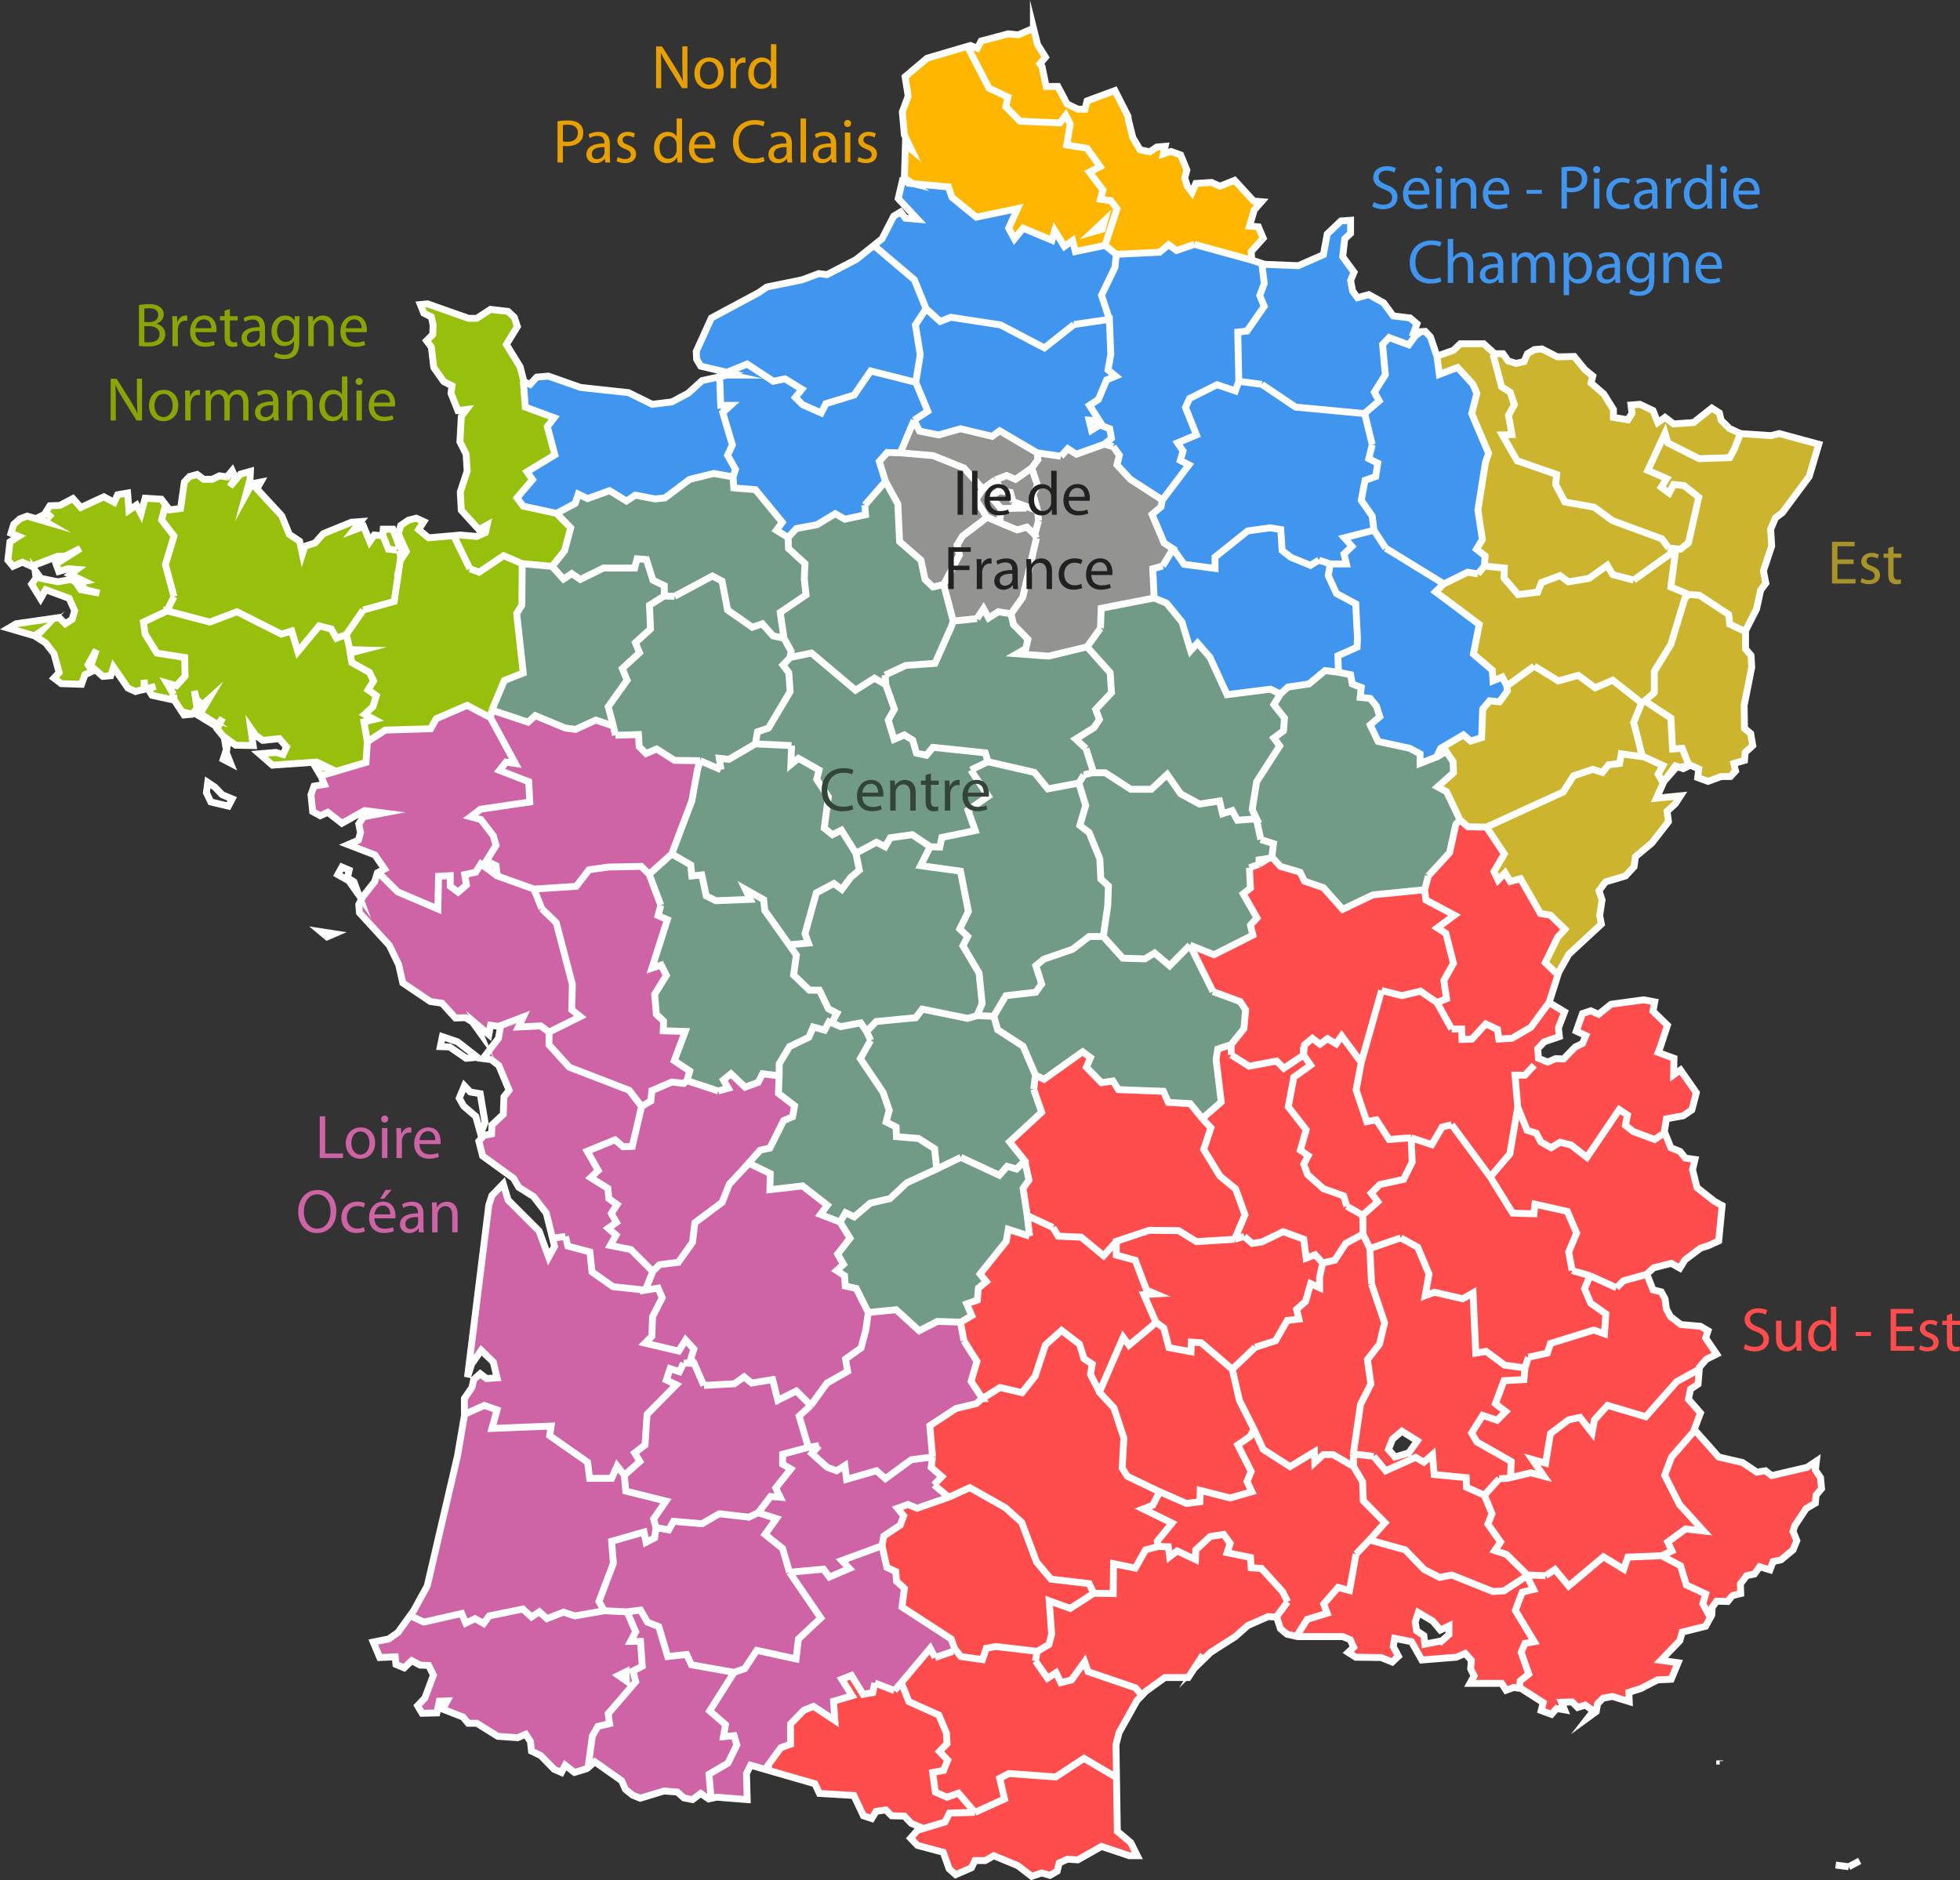 <?xml version="1.0" encoding="UTF-8" standalone="no"?>
<!-- Generator: Adobe Illustrator 15.1.0, SVG Export Plug-In . SVG Version: 6.00 Build 0)  -->

<svg
   xmlns:dc="http://purl.org/dc/elements/1.1/"
   xmlns:cc="http://creativecommons.org/ns#"
   xmlns:rdf="http://www.w3.org/1999/02/22-rdf-syntax-ns#"
   xmlns:svg="http://www.w3.org/2000/svg"
   xmlns="http://www.w3.org/2000/svg"
   xmlns:sodipodi="http://sodipodi.sourceforge.net/DTD/sodipodi-0.dtd"
   xmlns:inkscape="http://www.inkscape.org/namespaces/inkscape"
   version="1.1"
   id="Calque_1"
   sodipodi:docname="France-carte-noms-regions.svg"
   inkscape:version="0.48.4 r9939"
   x="0px"
   y="0px"
   width="569.73px"
   height="546.55px"
   viewBox="124.34 26.87 569.73 546.55"
   enable-background="new 124.34 26.87 569.73 546.55"
   xml:space="preserve"><rect x="124.34" y="26.87" width="569.73" height="546.55" fill="#333333" stroke="none"/><defs
   id="defs29" />
<sodipodi:namedview
   id="namedview212"
   pagecolor="#ffffff"
   inkscape:window-width="640"
   inkscape:zoom="0.43179948"
   borderopacity="1"
   bordercolor="#666666"
   objecttolerance="10"
   gridtolerance="10"
   guidetolerance="10"
   inkscape:pageopacity="0"
   inkscape:pageshadow="2"
   inkscape:window-height="480"
   inkscape:cy="273.27499"
   showgrid="false"
   inkscape:cx="284.86499"
   inkscape:window-x="273"
   inkscape:window-y="115"
   inkscape:window-maximized="0"
   inkscape:current-layer="Calque_1">
	</sodipodi:namedview>
<path
   id="Centre"
   fill="#729B87"
   d="M548.74,265.2l-1.18,1.3l-1.76,8.2l-6.13,6.8l-0.95,4.1v-0.1l-15.15,1.5l-8.95,4.2l-5.6-6.3  l-5.49-1.9l-1.29-2.6l-5.68-1.7l-2.35-2.6l-1,0.3l-2.5,0.4v1.3l-3,1l0.1,5.9l-2.1,1.7l4,7l-1.9,2.1l0.7,2.9l-11.3,5.7l-7-2.8  l6.7,13.5l7.9,2.9l1.6,2.4l-0.5,5.5l-3.7,4.6l-3.9,1.3l-0.5,3l1.5,12.4l-5.5,4.8l-3.5-4.3l-6.4-0.4l-1.4-3.2l-13.1-0.5l-1.6-2.5  l-3.3,0.5l-4.4-4.5l1.2-2.8l-2.3-1.7l-11.2,8l-2.5-1.2l-0.5,4.1l2.3,6.7l-9.3,8.6l4.4,5.5l1.2,5.6l-1.7,2.4l1.2,7.9l0.7,6l-6.2-2  l-0.6,3.5l-7.6,9.5l1.8,2.2l-2.3,1.89l-0.3,3.49l-3.1,1.08l1.5,3.35l-3.2,1.8h-0.1l-6.7-0.1l-5.3,2.8l-6.7-6.1l-8.1,0.8l-3.5-7  l-3.2-0.7l-0.2-3l-2.3-1.5l2-1.8l-1.7-3l3.6-4.6l-2.9-4.7l-5.7-2.2l2-2.7l-7.2-5.6l-9.5,1.1l0.1-4.7l-6.2-3h-0.1l3.4-3.8l2.8-0.6  l4-8l2.6-1.1l0.6-3.2l-4.7-3.6l0.2-5.1l-4.8-0.6l-1.3,2.5l-3.8,1.4l-4.1-3.9l-2.2,1.8l1.4,2.4l-2.9,0.8l-9.1-3l0.8-2.8l-4.5-3  l3.2-8.5l-6.4-0.2l0.1-2.8l-2.1-2l-0.5-5.8l3.4-5.5l-1.5-3l-2.7,0.9l4.5-14.1l-2.69-1.2l0.81-3l-3.38-9l6.65-5.9V275l5.75-15.3  l1.65-9.3l0.7-2.4l-7.4-0.1l-5.2-3.3l-3.1,1.3l-2-2l-0.2-3.5l-6.7,0.2l-0.6-2.7l-5.1-1.7l-5.9,2.7l-3-0.4l-8.7-3.6l-2.1,1.9  l-10.5-3.5l3.6-8.59l5.5-2.18l-1.9-17.27l1.5-2.34l0.1-11.98l8.62,1.06h0.1l3.6-4.75l1.8-6.95l-4.1-4.2l5.4-2.9l0.9-2.7l2.7,1.3  l6.4-2.3l4.9,3l2.6-1.7l5.7,1.1l2.9-0.3l7.2-5.4l7-1.7l5.6,1l0.2,3.2l6.3,0.5l7.8,9.5l-1.7,2.3l3.4,2.1l2.4-2.6l6-1.1l5.3-3.2  l2.8,1.6l6-1.3l-0.2-2.8l6-6.9l3.6,6.6l0.5,10.9l6.2,5.4l1.2,5.6l2.3,2.2l3.1-0.7l2.8,10.6l6.9-0.7l1.9-2.9l1.5,2.7l2.8-1.8l3.7,0.6  l0.7,3.1l4.2,4.3l-0.6,2.7l-2.6,1.5l9.2,0.7l11.2-2.7l3.9-5.4l0.2-5.8l15.4-3l3.6,1.5l4.5,5.5l2.5,8.3l2-2.2l3.6,4.1l5,10.9  l12.6-1.6l2.9,1.4l2.2-2l6.1-0.9l4.7-3.9l3.9,0.5l3.5,0.7l0.5,2.7l2.6,1l-0.3,2.9l2.9,0.3l1.79,2.2l0.99,3.1l-2.82,2.4l2.25,4.8  l9.1,2l2.8,1.6v2.8l5.2-1.8h0.1l2.7-1.65l2,2.95l0.1,3.2l-4.6,4.1l2.6,1.4L548.74,265.2z" />
<path
   id="Loire-Ocean"
   fill="#CE63A6"
   d="M406.62,428.2l1.7-5.7l-3.8-5.95l-1-5.38l-6.7-0.19l-5.3,2.71l-6.7-6.1l-8.1,0.8l-3.5-7  l-3.2-0.7l-0.2-3l-2.3-1.5l2-1.8l-1.7-3l3.6-4.6l-2.9-4.7l-5.7-2.2l2-2.7l-7.2-5.6l-9.5,1.1l0.1-4.7l-6.2-3h-0.1l3.4-3.8l2.8-0.6  l4-8l2.6-1.1l0.6-3.2l-4.7-3.6l0.2-5.1l-4.8-0.6l-1.3,2.5l-3.8,1.4l-4.1-3.9l-2.2,1.8l1.4,2.4l-2.9,0.8l-9.1-3l0.8-2.8l-4.5-3  l3.2-8.5l-6.4-0.2l0.1-2.8l-2.1-2l-0.5-5.8l3.4-5.5l-1.5-3l-2.7,0.9l4.5-14.1l-2.7-1.2l0.8-3l-3.35-9l6.65-5.9V275l5.75-15.3  l1.68-9.3l0.69-2.4l-7.41-0.1l-5.2-3.3l-3.1,1.3l-2-2l-0.2-3.5l-6.7,0.2l-0.6-2.7l-5.1-1.7l-5.9,2.7l-3-0.4l-8.7-3.6l-2.1,1.9  l-10.5-3.5l-0.4,2.2l-6.8-3.6l-9,3.9l-1.6,2.9l-13.2,0.4l-5.2,3.4l-0.4,6l-13.18,3.89l0.18,0.31l0.9,2.2l-3,0.5l-0.9,2.5l0.5,4.9  l2.2,1.2l2.2-1l4.1,3.2l6.6-3.7l5.5,0.7l-5.8,1.1l-1.4,2.1l0.5,2.5l-0.6,2.2l-3,1.3l7.8,3l2.8,4.1l-1.8,1l-0.3,0.1l-0.8,2.6  l-3.4,4.3l-1.2,2.3l0.2,2.4l8.7,9.5l2.7,5.6l1.2,5.3l8,5.4l3.4,0.5l3.9,4.3l2.9-0.1l2,1.2l1.8,2.5l-0.9-2.1l3.9,3.3l0.5-2.7l2.4,0.3  l0.5,0.1l-0.6,3.4l-4.5,5.9l2.4,0.3l2.2,1.7l3,7.2l-1.5,1.9l-0.2,5.1l-3.3,3.1l-0.1,2.6l-2.2,0.4l-1.5,1.7l1.1,4.3l9,6.5l1.5,2.6  l4.3,2.7l3.7,4.8l1.81,7.3l0.59,2.4l-1.7,3.1l-2.8-7.6l-9-9l-1.4-4.7l-3.3,3.4l-0.9,2.8l-6.2,50l1.2-3.8l2.8-4l3.5,3.4l1.1,4.6  l-3.1,0.2l-1.8-1.4l-1.9,1.7l-0.3,2.3l-2,3.2v4.42l5.4-2.42l0.11,0.04l0.09-0.04l3.6,1.3l-0.49,1.82l0.48-1.82l-3.63-1.26  l-5.57,2.56v0.4l-2.2,11.7l-8.9,37.8l-3.95,7.1l-1.11,1.51l-3.53,4.89l-2.71,1.9l-4.5,0.9l1.9,4.5l4.5-0.2l0.2,2.2l2.4,1l2.2-2.1  l2.4,1.3l2.5,0.1l1.4,2.8l-2.5,6.7l-2.1,2.2l1.3,2.2l4.3-0.1l0.7-3.4l2.3-0.1l-1.3,2.4l5.9,2.4l1.5,1.9h2.5l6.1,3.7l5.8,0.35  l2.3-1.02l1.4,2.09l0.3,2.79l2.7,1.3l3.9,4l2.1,0.9l1.1-2.1l2.7,2.1l3.6-1.1l0.19-0.16l2.11-1.84l7.8,5.5l1.1,2.5l2.1,1.7l2.2,0.9  l6.9-2.1l3.9,0.3l1.9,1.7l2.5,0.5l2.4-1.8l2.3,1.6l0.7-0.2l1.7-0.3l8.8,0.7l-0.2-7.6l1.2-2.4l5.5,1.5l-0.5-1.4l3.6-5.2l2.6-1V528  l4.1-4l2.9-1.1l6.25,4.1l-0.38-5.6l5.41-1.6l-2.99-4.8l2.8-1.1l3.4,5.5l2.8-0.5l0.6-2.8l5.7,2.2l2-2.3l8.4-10l1.4,2.7l5.2-1.8  l0.5-0.8l-1-2.8l-14.3-9.3l0.7-5.4l-2.3-2.1l-0.2-2.8l-2.6-1.2l-1.4-6.3l0.5-2.8l4.8-3.2l1-2.7l-1.8-2.2l3-1.1l2.7,1.1l9.2-3.2  l-4.3-3.6l2.3-2.4l-3.1-2.7l0.4-3l-0.8-9.1l7.6-5l5.9-1.6l1.7-1.7h0.1L406.62,428.2z M267.72,442.09L267.72,442.09L267.72,442.09  l16.91-0.89l-0.08,0.2L267.72,442.09z M284.61,444.54l-0.49-0.34l0.04-0.18l0.45,0.42l10.51,7.61l0.01,0.05L284.61,444.54z   M302.12,457l1.6-3.8l2.1,2.6l0.01,0.04l-0.01-0.02l-2.1-2.61L302.12,457z M304.12,513.9l2.2-1.1l0.1,2.7L304.12,513.9z   M310.3,451.71l-1.48-2.49l0.01-0.01l1.49,2.48L310.3,451.71z M317.72,428L317.72,428l0.17,0.08L317.72,428z" />
<path
   id="Bretagne"
   fill="#97C00D"
   d="M286.12,176l-9.7-2.1l-1.8-2.4l4.5-5.3l-1.6-2.3l8.1-4.9l-2.2-8.2l2-2.6l-8.3-3.1l-0.4-6.6  v-0.1v-0.7l-1.15-4.3l-4.02-6.5l3.19-5.2l-0.91-2.7l-1.8-1.7l-5.1-0.75l-4,2.45h-2.4l-11.9-4.05l-2.1,0.28l1,2.54l2.2,1.12l0.5,2.31  l-0.1,2.8l-1.8,1.8l1.4,1.9l0.7,5.9l2.9,4.1l2.4,1.2l-0.3,2.2l2,5l2.5-0.3l-1.5,2l-0.4,7.4l1.8,3.6l0.3,4.9l-2,6.1l0.3,5.3l5.1,5.6  l2.4-1.3l-0.5,2.2l-2.5,1.1l-4.8-0.4l-1.9,0.2l-7.3,0.6l-2.9-2.4l1.5-2.3l-2.2-1l-2.3,0.6l-2.2,1.5l-0.7,2.5l2.3,5.1l-1.4,2.1  l0.5-2.1l-1.2-2l-1.6-4.4v0.3h-2.3l-0.7-0.1v0.75v0.76v0.09l-2.55-0.2l-1.33,1.9l-1.81-4.4l-2.91,1.1l2-2.5l-2.7,0.2l-8.1,3.3  l-2.4,2.7l-3,1l-0.7,2.2l-0.8-3.7l-3-2l-2.2-5.4l-7.2-7.8l1.1-2l-2.6,0.5l-1.7,3.1l1.2-4.4l0.1-2.3l-2.9,0.8l-3,3.6l1.5-2.6l-0.9-2  l-1.5,1.8l-2.2-0.35l-2.1,0.95h-2.5l-1.9-1.35l-2.2,0.63l-1.5,1.61l-1.1,7.71l-3.2,0.4l-1.2-1.4l-1.2-1.7l-4.7-0.3l-1.2,4.5  l-1.3-2.5l-2.2,1.5l-0.4-5l-2.9,0.5l-1,2.2l-3-1.6l-6.7,3.1l-2.3-2.6l-3.8,2l-2.9,0.1l-1.2,1.9l1.9,1.7l-1.6-1.4l-2.5,1.2l1.9,1.1  l-5.1-1.5l-2.1,0.8l-1.8,1.6l-0.8,2.6l2.2,0.9l-2.5,1.6l-0.6,5.3l1.5,1.8l2.7-1.2l2.7,1.2l7.5-2.9l2.3-0.1l4.4-2.2l-7.1,4.5l0.8,2.2  l2.7-0.8l2.6,0.2l-2,1.5l4.2,2l-2.2,0.5l2.8,2l3.7,0.9l-5.4-1l-2.1-3.1l-4.6,0.8l-4.9-1l-1.7-2.3l0.3,2.2l-1.3,1.8l2.6,4.2l1.5-2.6  l6.8,2.5l1.6,3.6l-0.7,2.5l-2,1.3l-1.8-1.8l-12.5,1.8l-2.2,1.3l7.5,2.2l2.1-1.4l-1.6,1.7l2.8,1.8l2.4,3.1l1.5,5.5l-1.5,1.6l2.1,1.6  l5.9,0.2l1-2.8l2.2-1l-1.3-1.9l2.4-4.3l-1.6,4.6l3.5,3.1l2.3-0.2l0.8-2.5l4.2,6.1l1.95,1l2.25-0.7v-2.7l0.55,2.7l3.12-0.8l-2.14,0.7  l1.23,1.9l5.52,1.2l0.81-1.4l0.1,1.5l2.9,4.4l2.3-0.2l1.5-1.7l-0.8-5.1l0.6,2.4l1.7,1.7l1.9-1.7l-2.5,4.2l2.2,1.4l-2.3-0.6l3.2,1.9  l0.1,0.1l1.6,1l1.7-2.5l-1.6,3.1l2.1,2.6l0.6,3.5l-0.9,2.8l2.1,1.1l-1.2-3l0.5-3.8l2.2,1.6l5.1,0.1l-0.7-5l1.4,2l2.1,1.5l4.8-0.5  l2.1,2.4l-1,2.2l-2.1-0.6l-4.8,0.4l3.8,3.3l12.9-0.9l3.1,1.5l-3.4,0.1l1.42,2.39l13.18-3.89l0.4-6l5.2-3.4l13.2-0.4l1.6-2.9l9-3.9  l6.8,3.6l0.4-2.2l3.6-8.6l5.5-2.2l-1.9-17.3l1.5-2.4l0.1-12.3l8.6,0.6h0.1l3.6-4.3l1.8-6.6L286.12,176z M172.82,204.4v-0.1  l0.04,0.01L172.82,204.4z" />
<path
   id="SUD-EST"
   fill="#FF4D4D"
   d="M653.52,456.4l-1.5-2.2l0.3-2.6l-2.7,1.8l-10.3,2.4l-1.8-1.4l-2.5,0.4l-4.2-2.8l-6.9-1.6  l-6.91-7.79l-0.19-0.21l1.8-4.8l-3.5-4l0.6-2.9l2.2-1.5l0.37-4.5l0.03-0.4l2-2.3l3-1.5l-3.2-4.7l0.7-2.1l-2.2-1.3l-5.7-0.5l-3-2.3  l-1.2-2.2l-0.4-3l-1.1-2l-2.55-0.6l-1.95-4.5v-0.1l2.15-1.8l5.17-1.3l2.54,1.4l1.52-2.4l4.51-3.4l2.2-0.7l3.1-1.4l1-10.3l-2.2-1.2  l-5.1-4l-1.3-5.2l0.7-3l-2.8-0.4l-1.5-1.9l-2.7-1.1l-1.88-4.66l-0.02-0.04l0.6-3.7l4.9-0.9l2.5-1.7l1.3-5l-4.6-6.6l-2,1.4l0.1-4.8  l-4.6-1.7l0.6-1.5l2.1-6.4l-4.2-4.1l0.5-2.7l-3.2-0.6l-9.5,1.3l-3.6,2.9l-2.3-1l-2.4,0.8l-1.8,5.1l2.8,1.3l-1,2.3l-2.1,1l-3.4,3.5  l-2.3-0.1l-2.3,1l-2.24-0.91l-0.46-0.19l-0.2-2.8l1.9-2l4.4-1.5l-0.3-2.5l1.8-4.7l-4.5-2.7l2.58-8.11l-3.68-3.49l3.6-7.4l2.1-2.3  l-4.2-4.1l-2.9-0.5l-5.8-10.1l-3,0.8l-1.5-2.5l-2,2.1l-1.2-2.5l3-5.1l-5.2-7.8l-5.4-0.1l-2.3-2l-1.2,1.3l-1.8,8.2l-6.05,6.8  l-0.95,4.1v-0.1l-15.15,1.5l-8.87,4.2l-5.64-6.3l-5.52-1.9l-1.31-2.6l-5.71-1.7l-2.4-2.6l-1.1,0.3l-2.7,1.7l-2.8,1l0.3,5.9l-2.1,1.7  l4,7l-1.9,2.1l0.7,2.9l-11.3,5.7l-7-2.8l6.7,13.5l7.9,2.9l1.6,2.4l-0.5,5.5l-3.7,4.6l-3.9,1.3l-0.5,3l1.5,12.4l-5.5,4.8l-3.5-4.3  l-6.4-0.4l-1.4-3.2l-13.1-0.5l-1.6-2.5l-3.3,0.5l-4.4-4.5l1.2-2.8l-2.3-1.7l-11.2,8l-2.5-1.2l-0.5,4.1l2.3,6.7l-9.3,8.6l4.4,5.5  l1.2,5.6l-1.7,2.4l1.2,7.9l0.7,6l-6.2-2l-0.6,3.5l-7.6,9.5l1.8,2.2l-2.3,1.9l-0.3,3.5l-3.1,1.1l1.5,3.3l-3.2,1.8h-0.1l1,5.5  l3.8,6.05l-1.7,5.62l3.3,4.83h-0.1l-1.7,1.7l-5.9,1.5l-7.6,5.05l0.8,9.12l-0.4,3.01l3.1,2.71l-2.3,2.4l4.3,3.6l-9.2,3.2l-2.7-1.1  l-3,1.1l1.8,2.2l-1,2.7l-4.8,3.2l-0.5,2.8l1.4,6.3l2.6,1.2l0.2,2.8l2.3,2.1l-0.7,5.4l14.3,9.3l1,2.8l-0.5,0.8l-5.2,1.8l-1.39-2.69  l-8.4,10l-2,2.3l-5.7-2.2l-0.6,2.8l-2.8,0.5l-3.4-5.5l-2.8,1.1l3,4.8l-5.4,1.6l0.4,5.6l-6.2-4.1l-3,1.1l-4.1,4v5.9l-2.6,1l-3.7,5.2  l0.55,1.4l13.22,3.9l1.31,2.8l10.01,0.6l2.8,5.9l2.4,0.8l1.3-2.1l2.8-0.4l1.7,1.7l3.7,0.1l2,2.1l2.6,1.1l-0.78,0.89l-2.02,2.31  l2,2.1l7.5,2l1.7,4.8l1.9,1.7l4.6-1.85l1-1.95h3l2.5-1.55l7,2.83l4,3.06l2.9-1.02l2.4,0.69l2.1-1.21l0.6-2.4l2.4-1.1l3,0.2l6.9-4.05  l8.1,2.55h2.3l-1.9-3.65l-3.9-3.22l-0.25-15.59l-0.15-9.55l0.9-3.49l5.2-9.29l1.47-1.53l1.13-0.92l5.5-3.75h6.8l4.3-6.85l-2.1,3.38  l4.3-4.26l7.2-4.63l3.6-3.21l5.9-2.61l2.4,0.09h0.1l1.1,3.4l1.9,1.6l2.8,0.8l0.2,0.3h13.2l2.2,0.7l1,2.1l-1.6,1.45l2.2,1.38  l7.4,0.09l3.2,1.29l1.8-1.7l-1.5-2.8l0.4-2.4l4.9,1l3,5.3l10-0.8l2.6-1.1l1.8,2l-0.2,2.5l1,1.9l-1.2,2.1h9.2l1.3,2.1l2.2-0.75  l1.7,0.22l0.5,0.11l6.4,4.11l-0.6,2.3l3,1.1l1.5-1.7l2.3,0.4l-0.9-2.2l3.1-0.1l1.6,1.6l2.2-0.7l2.4,1.7l-1.4,1.8l2.2-1.6l0.4-2.3  l1.6-1.6l2.7-0.5l4.9,1.5l-0.1-2.7l3.5-1.1l4.8-2.5l4-0.2l2-4.8l-5-0.7l5.5-5.7l0.7-2.5l6.8-1.7l1.38-2.53l0.42-0.77l0.1-2.2  l1.3-1.8l3.2,0.1l1.4-1.7l2.4-0.6l-0.1-2.8l1.8-2.4l2.3-0.5l1.5-2.1l3,0.9l0.9-2.4l2.3-0.5l3.5-2.9l1.1-2.7l-1.1-2.7l0.5-1.6l3.3-5  l2.7-1.6l0.2-2.3l1.6-1.9L653.52,456.4z M529.12,445.2l2.7-2.3l4.5,2.8l-2.5,3.5l-4,1.2l-1.9-2.2L529.12,445.2z M503.22,333.5  L503.22,333.5v0.1V333.5z M545.72,502l-2.1,1.8l-0.45,0.1l-4.62,0.9l-0.31-2.5l-2.11-1.4l-0.41-2.4v-0.2l0.9-2.7l4.2,2.5l2.3,2.6  l2.6-1.2V502L545.72,502z" />
<path
   id="SPC"
   fill="#4096EE"
   d="M562.72,226.29v-0.1l-1.45-2.5l-2.78,1.1l-0.24-3.1l-5.52-4.7l1.69-8.6l-12.7-9.5l2.4-2.3  l-16.9-10.4l-3.4-5.2l-0.5-4.1l-3.2-4.6l0.06-0.32l3.14,4.52l0.5,4.1l3.4,5.2l16.9,10.4l6.9-3.4l3,0.5l1.9-2.3l0.2-2.9l-2.5-2  l1.7-2.8l-1.3-8.6l2.2-13.8l0.9-2.7l-4.9-11.5l1.5-5.9l-1.2-2.7l-4.4-4.8l-5.3,2l-0.7-5.3l-1.9-5.6l-1.5-1.6l-1.2,0.07l-0.62,0.44  l-1.48,0.09l0.9-2.4l-2-1.7l-4.9-0.6l-2.8-3.8l-4.3-2.4l-3.3,0.9l-1.4-1.9l-0.6-3.1l1-2.4l-3.3-4.5l0.45-5.2l1.55-1.6v-3.8  l-2.65,0.2l-3.92,3.8l-1.06,6l-7.28,3.2l-9.79-0.4l-0.79-0.26l-2.91-0.94l-16.7-4.6l-5.2,1.8l-2.3-1.7l-2.6,2.2l-12.6,0.6l-3.3-2.6  l-8.6,1.8l-0.8-3.2l-2.4,1.7l-2.8-4.6l-0.8,2.8l-8.4-3.5l-2.5,3.1l-1.7-3.1l2.6-5.7l-12,2.5l-7.1-5.8l-1-3l-10.53-1.02l0.03,0.02  l-2.9-0.7l-1.2,5.1l5.6,6l-3.5-0.3l-1.4-1.8l-0.1,0.1l-1.9,1.1l-3.4,6.6l-2.39,1.91l-5.11,4.09l-8.5,4.4l-2.4-0.3l-4.8,1.8  l-10.3,2.1l-2.3,1.6l-13.8,7.4l-4.4,9.7l0.1,2.3l1.2,2l7.61,1.8l1.29,0.3l-0.8,0.35l0.9,0.25h-1.52l-0.28,0.05l-1.7,0.57l0.3,8.38  h-0.1l-0.3-8.5l-5.1,1l-4.1,3.65l-4.7,2.48l-5.7,0.69l-6.9-3.41l-13.9-1.5l-9.4-3.3l-3.4,0.3l-1.9,2.1l-1.7-0.8v0.7v0.1l0.4,6.6  l8.35,3.1l-2.02,2.6l2.19,8.2l-8.11,4.9l1.6,2.3l-4.5,5.3l1.8,2.4l9.7,2.1l5.4-2.9l0.9-2.7l2.7,1.3l6.4-2.3l4.9,3l2.6-1.7l5.7,1.1  l2.9-0.3l7.2-5.4l7-1.7l5.6,1l0.7-2.2l-2.3-4.1l1.4-3l-2.8-9.25l2.19-1.85h0.21l-2.3,1.95l2.8,9.33l-1.4,2.96l2.3,4.08l-0.7,2.19  l0.2,3.2l6.3,0.5l7.8,9.5l-1.7,2.3l3.4,2.1l2.4-2.6l6-1.1l5.3-3.2l2.8,1.6l6-1.3l-0.2-2.8l6-6.9l-1.8-5.8l2.3-2.6l3.8,0.1l4-9.5  l1.6,3.2l5.6,1.1l6.3-1.8l9.2,2.2l2.2-1.6l10.9,6.4l6.9,1l2-2.2l2.5,1.6l8.1-2.9l2.6,0.7l1.8,2.5l-0.7,2.8l3.9,4.2l9.3,6l-0.4,2  l-2.6,2.2l3.5,8.3l2.6,1.7l-3,5l-2.9,0.8l0.4,8.5l3.6,1.5l4.5,5.5l2.5,8.3l2-2.2l3.6,4.1l5,10.9l12.6-1.6l2.9,1.4l2.2-2l6.1-0.9  l4.7-3.9l3.9,0.5l3.5,0.7l0.5,2.7l2.6,1l-0.3,2.9l2.9,0.3l1.8,2.2l1,3.1l-2.8,2.4l2.3,4.8l8.95,2l2.74,1.58v2.8l5.05-1.9l1.33-2.5  l6.66-3.9l2.13,1.8l3.22-1l0.31-8.3l2-2.4l2.9,0.3l2.45-3.2L562.72,226.29z M524.86,161.46l-2.54-1.27l0.09-0.36l2.51,1.26  L524.86,161.46z M526.35,126.96l0.77,8.44l-0.03,0.05l-0.77-8.45L526.35,126.96z M524.04,140.71l1.28,2.29l-0.15,0.13l-1.25-2.23  L524.04,140.71z M520.72,147l0.26-0.05l2.24,8.75l-0.2,0.2l-2.3-8.8V147z" />
<path
   id="EST"
   fill="#CCB42F"
   d="M653.02,156l-2.8,9.4l-7.8,10.5l-2,1.5l-1.4,3.3l0.3,4.9l-2.4,7.2l0.7,3.6l-1.5,2l-1.2,5.5  l-3.16,6.22l-0.04,0.08v5.3l1.6,1.9l0.2,3.4l-2.2,11.1l0.1,6.7l1.8,1.51l0.6,3.5l-2.2,2.01l-0.2,2.33l-3.1,0.95l0.5,2.3l-1.5,1.8  h-2.7l-3.8,1.2l-3-1.3l0.3-2.5l-2.4-1.1l-0.4,0.1l-0.1,0.1l-2.79,0.39l-1.11-0.39l-3.19,4.34l-0.11,0.16l-2.2,4.9l7-0.7l-1.5,2.3  l-2.4,2.2l0.4,3l-4.8,6.2l-4.8,4l-0.4,2.9l-2.5,2.7l-5.7,1.7l-0.3,0.3l-1.7,2.3l0.9,2.7l-0.7,4.5l0.5,2.5l-9.5,8.8l-2.9,5.2  l-0.22,0.69l-3.68-3.49l3.6-7.4l2.1-2.3l-4.2-4.1l-2.9-0.5l-5.8-10.1l-3,0.8l-1.5-2.5l-2,2.1l-1.2-2.5l3-5.1l-5.2-7.8l-5.4-0.1  l-2.3-2l-3.9-8.2l-2.6-1.39l4.6-4.1l-0.1-3.19l-2-2.97l-2.7,1.65h-0.1l1.2-2.55l6.6-3.95l2.11,1.8l3.2-1l0.31-8.3l2.03-2.4l2.95,0.3  l2.4-3.2v-1.4v-0.1l-1.5-2.5l-2.9,1.1l-0.2-3.1l-5.5-4.7l1.7-8.6l-12.7-9.5l2.4-2.3l6.9-3.4l3,0.5l1.9-2.3l0.2-2.9l-2.5-2l1.7-2.8  l-1.3-8.6l2.2-13.8l0.9-2.7l-4.9-11.5l1.5-5.9l-1.2-2.69l-4.4-4.8l-5.3,2.01l-0.7-5.27l4.8-1.65l2-1.8h6.8l2.55,2.36l0.65,0.64h2.4  l1.5,1.95l2.3,0.55l2.3-0.5l1-2.3l2-1.2l2.2-0.2l4.51,2.3l4.9-0.1l3.12,3.8l2.32,1.9l-0.45,2l3.8,3.2l3,4.5v2.3l4,0.7l1-1.9  l-0.3-2.4l2.6-0.2l3.8,1.8l1.4,3.5l2.1-1.5l2.5,1.9l5.8-0.4l5.3-4.2l2.2,1.4l0.5,2.1l2.4,2.4l3.2,1.5h0.03l8.87,0.6l2.4-0.6  L653.02,156z" />
<path
   id="IDF"
   fill="#939392"
   d="M465.32,186.4l-2.6-1.7l-3.5-8.3l2.6-2.2l0.4-2l-9.3-6l-3.9-4.2l0.7-2.8l-1.8-2.5l-2.6-0.7  l-8.1,2.9l-2.5-1.6l-2,2.2l-6.9-1l-10.9-6.4l-2.2,1.6l-9.2-2.2l-6.3,1.8l-5.6-1.1l-1.6-3.2l-4,9.5l-3.8-0.1l-2.3,2.6l1.8,5.8  l3.6,6.6l0.5,10.9l6.2,5.4l1.2,5.6l2.3,2.2l3.1-0.7l2.8,10.6l6.9-0.7l1.9-2.9l1.5,2.7l2.8-1.8l3.7,0.6l0.7,3.1l4.2,4.3l-0.6,2.7  l-2.6,1.5l9.2,0.7l11.2-2.7l3.9-5.4l0.2-5.8l15.4-3l-0.4-8.5l2.9-0.8L465.32,186.4z" />
<path
   id="NPDC"
   fill="#FFB600"
   d="M491.52,96.1l-1.4-3.3l-2.6-0.2l1.4-4.7l2.1-2.4l-2.3-0.2l-5.5-6l-4.3,1.7l-2.4-1.1l-4.6,0.3  l-1.1,2.6l-1.4-1.9l-0.7-2.3l0.6-2.3l-1.8-4.4l-2.8-1l-2.2,0.7l0.5-2.2l-2.4,0.2l-2.1,1.2l-2.8-0.8h-0.1l-2-3.3l-1.3-5.1l-0.1-0.95  l-3.8-7.48l-8.1,3.21l-0.6,2.62h-2.1l-3.1-1.7l-2.7-5.3h-3.4l-1.2-5.8l-0.6-0.8l1.6-1.9l-2.3-3.7l-1.2-4.8v0.1l-4.4,1.9l-2.9-0.3  l-7.9,2.1l-1.1,2.1l-2-0.8l-0.87,0.26l-11.73,3.44l-6.4,5.4l0.9,5.6l-1.7,4.6l0.6,6.7l2,4.2l-1.7-1.4l-0.3,9.7l2.27,1.58l10.53,1.02  l1,3l7.1,5.8l12-2.5l-2.6,5.7l1.7,3.1l2.5-3.1l8.4,3.5l0.8-2.8l2.8,4.6l2.4-1.7l0.8,3.2l8.6-1.8l3.3,2.6l12.6-0.6l2.6-2.2l2.3,1.7  l5.2-1.8l16.7,4.6l-0.2-2.5L491.52,96.1z M444.72,93.5l-2.8,0.8l3.5-3.3L444.72,93.5z" />
<path
   id="Cont-intext"
   fill="none"
   stroke="#FFFFFF"
   stroke-width="2"
   stroke-miterlimit="10"
   d="M465.33,186.4l3.2,4.5l9,1.2v-3.3  l9.5-7.6l6.5-0.9l3.1,0.5l0.4,6.1l2.6,2c1.9,0.8,3.8,1.5,5.6,2.3l2.5-1.5 M507.73,189.7L507.73,189.7 M484.43,137.7l6.69,0.9   M507.73,189.7L507.73,189.7 M523.72,181l-8.6,2.2l2.2,2.5l-2.3,2.2l0.7,2.9h-4.7 M511.02,190.79l-3.29-1.1 M484.43,137.7l-1,2.8  l-5.3-1.8l-8,4l-1.2,2.6l3.2,8l-5.5,2.3l1.6,2.4l-0.8,2.7l2.5,1.3l-7.7,10.2 M459.83,200.7l-15.4,3l-0.2,5.8 M462.33,191.4l-2.9,0.8  l0.4,8.5 M445.33,156l2.6,0.7 M513.42,222.29l-0.2-4.8l5.6-2.5l0.1-2.7l-0.5-9.9l-5.6-3l-2.4-5.2l0.6-3.4 M317.43,200.1  L317.43,200.1 M484.43,137.7L484.43,137.7 M546.32,353.79L546.32,353.79 M440.03,244.5l-3-2.8l5.3-3.3l1.6-2.4l-1.1-2.9l4.6-4.9  l-0.4-5.8l-6.7-7.5l-11.2,2.7l-9.2-0.7l2.6-1.5l0.6-2.7l-4.2-4.3l-0.7-3.1 M542.03,318.29l2.8-1.1l-0.8-5.3l2.8-5l-2.2-8.7l-2.5-1.6  l5-3.7l-8.3-4.4l-0.4-2.9 M542.03,318.29l-4.8-3.3l-5.4,1.3l-5.9-1.5 M513.42,222.29l-3.9-0.5l-4.7,3.9l-6.1,0.9l-2.2,2 M546.32,326  L546.32,326 M546.32,353.79L546.32,353.79 M534.53,357.6l6,2l3-5.1l2.79-0.7 M539.53,281.5l-1.1,4.1 M493.03,276.4l1.1-0.3l2.4,2.6  l5.7,1.7l1.3,2.6l5.5,1.9l5.6,6.3l8.8-4.2l15-1.5v0.1 M539.52,281.5l6.2-6.8l1.8-8.2l1.2-1.3 M546.33,326l-4.3-7.7 M546.32,353.79  l11.2,15.2l5.7-6.7l2.3-13.6 M541.93,246.9h0.1l2.7-1.6l2,3l0.1,3.2l-4.6,4.1l2.6,1.4l3.9,8.2l2.3,2l5.39,0.1 M327.83,248l-0.7,2.4  l-1.7,9.3l-5.8,15.3v0.1l5.5,3.2l0.3,3.2l2.9-0.3l1.3,6.1l2.8,1.4l10-0.4l-1.4-2.9l5.3,3l0.3,3.1l7.1,10 M343.92,243.1l0.6-3.5  l3.2-1.1l6.3-10.6l-0.4-5.5l-1.7-2.2l2-2.1V218 M333.93,250.6L333.93,250.6 M343.92,243.1l-7.7,4.5l-2.8-0.3l0.5,3.3 M354.43,243.6  l-0.2,5.5l2.2-1.8l6,3.4l-0.7,2.7l3.4,5.1l-1.2,9.1l2.4,1.9l2.6-1.3l4.2,6.7 M343.92,243.1l10.5,0.5 M303.23,240.6l6.7-0.2l0.2,3.5  l2,2l3.1-1.3l5.2,3.3l7.4,0.1 M317.43,200.1l-4.3,2.7l0.3,6.9l-4.4,4l1.2,2.9l-5,4.6l1.4,3.4l-5.5,7.7l1.5,5.6 M320.42,200.2  l-2.99-0.1 M333.92,250.6L333.92,250.6 M353.73,301.5l5.6-0.5l-1-2.7l3.3-11.9l5.1-2.7l2.3,1.7l2.6-3.5l2.5-2.1l-1-4.9l0,0   M440.32,214.9l3.9-5.4 M333.92,250.6l-6.09-2.6 M425.12,182.29l1.1-4.09 M425.63,183.29l-0.5-1l-0.01-0.01 M411.53,248.29l13.5,3.1  l3.9,4.8l9-1.7 M413.23,322.29l-4.9-0.2 M432.72,159.5L432.72,159.5 M432.72,159.5L432.72,159.5 M408.33,322.1l1.5-3.5l-0.9-8.9  l-4.7-7.9l1.4-2.7l-2.3-2.2l2.5-5.1l-2.3-11.7l-11.6-1.6l2.8-5.5 M394.73,273L394.73,273l-5.21-3.5l-6.4,0.9l-1.5,2.6l-2.5-1.3  l-5.99,3.2 M394.73,273L394.73,273 M411.53,248.29l-5,2.4 M381.82,225.89L381.82,225.89 M394.73,273l2.79,0.1l0.6-2.8l9.7-2  l-2.1-5.9l5.9-4.1l-5.1-7.6 M459.83,200.7l3.6,1.5l4.5,5.5l2.5,8.3l2-2.2l3.6,4.1l5,10.9l12.6-1.6l2.89,1.4 M359.33,447.59l-7.5,2  v2.9l2.4,1.4l-4.4,5.5l1.3,2.7l-2.8-0.2l-3.6,4.7 M362.42,447.09l-3.09,0.5 M400.13,462.09l-9.2,3.2l-2.7-1.1l-3,1.1l1.8,2.2l-1,2.7  l-4.8,3.2l-0.5,2.8 M353.83,483.9l-2-6.9l-5.1-4.1l3.3-4.6l-5.3-1.7 M594.22,401.2l-7.69-3.5 M360.03,435.4l-3.4,3.1l2.7,9.1   M362.42,447.09l-2.1,2.3l4.5,4l2.7,1l2.4-1.5l0.5,4l8.7-2.5l2.6,2.3l7.5-5.5l6.2-0.8 M423.62,386.2L423.62,386.2 M473.83,352  l-3.5-4.3l-6.4-0.4l-1.4-3.2l-13.1-0.5l-1.6-2.5l-3.3,0.5l-4.4-4.5l1.2-2.8l-2.3-1.7l-11.2,8l-2.5-1.2 M423.63,386.2L423.63,386.2   M423.62,386.2l-6.19-2l-0.6,3.5l-7.6,9.5l1.8,2.2l-2.3,1.9l-0.3,3.5l-3.1,1.1l1.5,3.4l-3.2,1.9h-0.1 M430.42,383.7l-7.5-3.5l0.7,6   M395.42,450.4l-0.8-9.1l7.6-5l5.9-1.4l1.7-1.5h0.1l-3.3-5l1.7-5.8l-3.8-6 M323.03,423.1l-1.2,2.5l-2.7-0.9l-1.1,3.3l2.9,1.4  l-8.5,8.6l-0.6,8.9l-3,2.3l1.5,2.5l-4.5,4 M368.53,382.1l-5.7-2.2l2-2.7l-7.2-5.6l-9.5,1.1l0.1-4.7l-6.2-3l-5.7,6.1l-2.1,5.3  l-7.9,5.9l-0.7,5.7l-4.1,5.8l-5.5,0.7l-2,2 M310.83,348.5l-2.7,11.6l-2.7,0.1l-2.3-2l-8.1,3.3l3.2,5.6l-2.2,2.1l5,3.1l0.3,3l2.4,1.7  l-1.7,2.6l1.5,2.6l-2.4,1.7l2.3,2l-1.7,3l6,1.2l6.3,6.3v0.1 M314.03,396.5l-0.1,0.4l-2,5l3.7-0.6l1.2,2.8l-2.8,5.5l-0.2,5.7l-2,2  l9.8,2.3l2-3.2l2.4,2.6l-0.9,2.9l1,1.3 M324.03,341h-0.1l-0.8,0.8l-3.5-0.4l-5.8,2.5l-0.3,3l-2.7,1.6 M313.03,281L313.03,281l3.4,9   M360.03,435.4l-4.2-4.2l-5.4,2.7l-1.5-6l-6.1,1l-2.2-1.8l-2.8,2l-8.9,0.5 M304.13,513.9l2.3,1.6l-0.1-2.7L304.13,513.9z   M344.73,466.59l-2.7,1.3l-8.6-1l-5,2.9l-8.3-0.7l-1.4,2.5l-3.7-0.7v0.1 M315.03,471l-0.4,2.9l-2.5,1.3l-0.6-3l-9.4,2.7l0.5,6.4  l-4.2,11.1l1.6,2.7 M306.63,495.4l-6.6-0.3 M315.03,471l-0.7-2.6l3.6-5.2l-11.7-2.9l-0.4-4.6 M395.82,458.5l2.3-2.4l-3.1-2.7l0.4-3   M560.12,456.7l2.3-0.1l1-0.2 M555.83,461.5l2.2,5.4l-1.2,3l3.7,5.2l-1.7,2.5l3.4,1.1l6.1,6 M555.83,461.5l4.3-4.8 M555.83,461.5  l-5.2-2.3l-0.1-2.8l-9.3-0.9l-0.5-5.8l-2.5,2.2l-2.4-1.4l-8.7,3.9l-3.5-4.2 M567.62,424.5l-0.3,3.4l-5.8,0.3l-2.5,6.7l3,2.3  l-2.5,2.5l-4.2-1.4l-3.2,5.1l1.5,2.6l10,5.7l-0.2,4.7 M531.52,386.7l4.9,2.7l3.3,7.8l-1.1,6.3l2.7-1l8.2,1.9l3-1.7l0.8,17.5l3-0.5  l5.4,4l5.9,0.8 M581.33,396.2l-1-5.4l2.3-5.5l-2.7-6.3l-9.4-2.1l-0.3,2.8l-6.2-0.2l-6.5-10.5 M586.53,397.7L586.53,397.7l-5.21-1.5   M586.53,397.7L586.53,397.7 M517.82,453.19L517.82,453.19 M568.63,421.39l5.5-1.2l0.9-2.8l12.6-3.9l3.1,1.1l0.4-5.8l-4.4-3.1  l-1.8-4.2l1.6-3.8 M567.62,424.5l1-3.1 M461.43,460.5l7.8,3.4l3.9-0.5l0.1-3.3l8.7,2.2l6.3-1.8l-1.4-3l1.2-2.9l-3.9-7.7l3.6-2.5  l1.1-2.1 M460.33,411.2l2.3,1.7l1.5,5.7l6.4,1.2l0.1-2.8l2.9,0.2l9,7.7 M430.43,383.7l1.5,2.5l6.7,0.3l6.5,5.4l3.7-4.1   M482.53,424.89l2.1,9.1l4.2,8.3 M483.23,387.1l-11.1,0.7l-5.2-3.2l-8.5-0.1l-9.6,3.2v0.1 M460.33,411.2l-1,1l-6.8,5.7l-1.7-2.3  l-6.9,15.9 M460.33,411.2l-3.5-8l3.4-0.2l-2.6-1.1l-3.3-8.7l-5.5-1.5v-3.9 M503.24,333.52l2.08,2.98l-4.9,3.5l-1.6,8.6l5.2,6.7  l-1.7,5.9l2.3,1.6l-1.3,2.5l1.1,3l4.6,4.1l5.9,2.1l0.9,3 M482.53,424.89l6.7-6.4 M279.53,285.29l2.3,5.7 M508.83,394l3.5-0.8  l3.2-4.9l5-2.7 M523.62,450.2l-5.9-0.7 M489.22,418.5l5.9-1.9l3.4-5.9l3.4-0.4l-0.7-2.8l2.6-2.3l1.5-5.2l2.6,1.2v-3.1l0.9-4.1  l-2.2-2.4l-2.6,1l-0.7-5.5l-6-2.2l-6.2,3l-2.8,0.4l-2.3-2 M517.72,449.5l2.1-14.4l3-5.9l-1-7.1l3.5-4.5l1.5-6.2l-3.8-11.3   M531.52,386.7L531.52,386.7 M517.82,453.19l-0.1-3.69 M525.93,314.79L525.93,314.79 M525.93,314.79L525.93,314.79 M520.03,335.7  l-1.5,8l3.1,9.2l2.8-0.5l3.7,5.7l6.4-0.5 M520.03,335.7l5.9-20.9 M404.53,416.6l-1-5.4 M323.02,423.1L323.02,423.1 M415.33,174.7  l-0.4,4.1 M400.13,462.09l-4.3-3.6 M425.12,182.29L425.12,182.29 M323.03,423.1L323.03,423.1 M328.92,429.59l-2.8-6.4l-3.09-0.1   M398.63,196.79l2.8,10.6 M520.03,335.7l-5.7-7.7l-1.6,2.3l-2.5-1.5l-2.2,1.6l-2.2-1.7l-2.3,1.9l-0.29,2.92 M520.43,380.1l-4.6-2.6   M373.13,274.9L373.13,274.9 M376.23,326.7l1.2,2.6 M377.42,329.29l-3,5.3l6.6,9.8l1.8,5.2l-0.9,3.4l2.9,1.5l0.1,2.8l6.4,0.5l4.7,3  l0.6,5.9 M520.53,385.6v-4.4l-0.2-1.1h0.1 M522.53,389.79l0.5,10.3 M527.93,448.2l1.9,2.2l4-1.2l2.5-3.5l-4.5-2.8l-2.7,2.3  L527.93,448.2z M531.52,386.7L531.52,386.7 M531.52,386.7l-8.99,3.1 M520.53,385.6l2,4.2 M520.43,380.1l4.4-3.9l-1.9-2.5l2.5-2.5  l6.9-1.5l2.5-5l-0.3-7.1 M396.13,508.7l5.19-1.8 M445.42,91l-3.5,3.3l2.8-0.8L445.42,91z M390.03,149l-4,9.5 M491.13,103.44v-0.04   M303.23,240.6L303.23,240.6 M236.42,180.7h-0.69l-0.01,0.1 M235.72,180.79L235.72,180.79 M235.63,182.5l0.09-1.71 M448.88,543.57  l0.05,0.03 M235.63,182.5L235.63,182.5 M217.55,252.39l-0.02,0.01 M391.05,558.9h-0.02 M243.53,496.5l0.02,0.01 M562.33,226.29  l8-5.8 M556.42,267.29L556.42,267.29 M425.83,506.9l-0.5,2.8 M235.72,180.79l0.7-0.1 M403.63,363.29L403.63,363.29 M570.32,220.5  L570.32,220.5 M570.32,220.5L570.32,220.5 M401.83,506.09l-0.5,0.8 M284.94,386.79l3.78-0.5 M260.92,192.2l-4.7-9.6 M378.63,516.09  L378.63,516.09 M396.13,508.7L396.13,508.7 M396.13,508.7L396.13,508.7 M617.02,442.61l0.01-0.01 M403.63,363.29L403.63,363.29   M425.33,339.39l-0.5,4.1 M376.73,408.39l8.1-0.8l6.7,6.1l5.3-2.7l6.7,0.2 M362.43,447.09L362.43,447.09 M368.53,382.1l2.9,4.7  l-3.6,4.6l1.7,3l-2,1.8l2.3,1.5l0.2,3l3.2,0.7l3.5,7 M360.03,435.4l4.7-6.5l6-3.4l-0.6-3.6l4.5-3.2l1.4-5.3l0.7-5 M445.03,299.1  l1.3-8.9l0.2-5.8l-2.2-2l-0.3-5.9l-3.1-7.6l-2.7-2.1l1.7-5.8l-2-6.5 M445.03,299.1h-0.1h-4l-4.8,3.7l-8.4,2.9l-2.3,1.9l1.7,5.3  l-1.7,2.4l-8.7,1l-3.5,5.9v0.1 M425.33,339.39l-3.6-8.4c-2.5-1.6-4.9-3.2-7.4-4.8l-1.1-3.9 M408.33,322.1l-2.7,0.8l-13.2-2.7  l-1.9,2.5l-11.5,1.1l-2.8,2.9 M403.63,363.29l11.19,5.2l2.3-2.6l2.7,0.8l2.4-2.4l-4.4-5.5l9.3-8.6l-2.3-6.7 M422.23,364.29l1.2,5.6  l-1.7,2.4l1.2,7.9 M362.42,447.09L362.42,447.09 M313.03,281L313.03,281 M333.13,344l-9.1-3 M316.43,290l-0.8,3l2.7,1.2l-4.5,14.1  l2.7-0.9l1.5,3l-3.4,5.5l0.5,5.8l2.1,2l-0.1,2.8l6.4,0.2l-3.2,8.5l4.5,3l-0.8,2.8 M319.62,275.1l-6.59,5.9 M303.23,240.6  L303.23,240.6 M302.63,237.9l0.6,2.7 M353.73,301.5l2.1,3l-0.8,5.8l4.6,4.4h2.9l2.6,5.4l2.5,1.3l-1.5,2.8 M376.23,326.7l-1.7-2.5  l-5.8,1.1l-2.6-1.1 M366.13,324.2l-0.8-0.3l-1.3,2.4l-3.3-0.9l-1.3,3l-5.6,2.7l-3,5v3.5 M333.13,344L333.13,344 M342.02,365h-0.1  l3.4-3.8l2.8-0.6l4-8l2.6-1.1l0.6-3.2l-4.7-3.6l0.2-5.1l-4.8-0.6l-1.3,2.5l-3.8,1.4l-4.1-3.9l-2.2,1.8l1.4,2.4l-2.89,0.8   M333.13,344L333.13,344 M403.63,363.29l-7,3.4l-8.7,4l-4.9,4.6l-5.7,1.3l-4.7,4l-2.5-1.2l-1.6,2.7 M489.53,264.9h0.09l-1.3-2.7  l1.3-8.1l6.7-10.4l-1.7-2.3l2.8-2.1l0.3-3.7l-3.1-3.9l1.9-3.1l0,0 M496.52,228.6L496.52,228.6 M494.12,276.1v-0.8l0.4-3.2l-3.7-1.2   M493.03,276.4l-2.7,0.4v1.3 M490.83,270.9l-1.3-6 M493.03,276.4l-2.7,1.7 M476.93,315.1l-6.7-13.5 M487.53,279.1l2.8-1   M439.43,252.1l-1.5,2.4 M442.22,251.4l-2.2-6.9 M439.42,252.1l2.8-0.7 M445.03,299.1l5.7,6.3l6.4,0.2l2.8-1.7l4.4,3.7l5.9-6   M470.23,301.6L470.23,301.6 M470.23,301.6l6.99,2.8l11.3-5.7l-0.7-2.9l1.9-2.1l-4-7l2.1-1.7l-0.3-5.9 M470.23,301.6L470.23,301.6  L470.23,301.6 M482.22,330.5l3.7-4.6l0.5-5.5l-1.6-2.4l-7.9-2.9 M489.53,264.9L489.53,264.9l-5.51,0.4l-1.5-2.8l-2.8,0.9l-0.9-3.7  l-5.8,0.9l-5.5-3l-3.9-5.6l-4.6,4.3h-6l-7.4-4.8h-3.4v-0.1 M470.23,301.6L470.23,301.6 M503.24,333.52l-0.01,0.08 M482.23,333.5v-3  l-3.9,1.3l-0.5,3l1.5,12.4l-5.5,4.8 M483.23,387.1l3-7.1l-2.7-7.5l-4.6-3.8l-4.7-7.7l2.1-6.3l-2.5-2.7 M486.02,386.29L486.02,386.29   M482.22,333.5l5.2,3.3l8-1.5l2.1,2.1l5.7-3.8v-0.1l0.02,0.02 M483.23,387.1l2.79-0.8 M486.02,386.29L486.02,386.29 M172.83,204.5  l-6.8,3.2l0.5,3.5l3.4,5.5l8.1,1.3l0.1,5.4l-2.5,2.8l-2.8-0.8l2,3.4l0,0 M283.93,326.89l-2.4-1.8l-6.5,0.3l1.4-2.9l-7.1,2.7   M234.32,280.5l5.6,5.6l11.7,5l0.2-9.5l3.4-0.2v3.1l2.3,1.7l2.4-2.1l-0.5-3l3.2-0.7l1.5-2.4l4.8,3.5 M313.03,281l-2.29-2.29  l-9.6,0.2l-5.6,0.8l-3.7,4.8l-12.3,0.8 M266.93,235.5l-6.8-3.6l-9,3.9l-1.6,2.9l-13.2,0.4l-5.2,3.4 M172.87,204.41l-0.04,0.09   M217.55,252.39l13.18-3.89l0.4-6 M283.93,326.89L283.93,326.89v3.7l5.9,6.5l17.4,6.7l3.6,4.7 M283.93,326.89L283.93,326.89   M288.72,386.29l0.7,2.8l6.4,1.7l0.6,5.8l6.1,4.3l9.4,1 M288.72,386.29L288.72,386.29 M305.83,455.7l-2.1-2.7l-1.6,3.6h-6.4  l-0.6-4.7l-11-7.7l0.4-2.8l-17.2,0.7l1.5-5.4l-3.7-1.3l-5.8,2.6 M172.87,204.41l-0.04-0.01v0.1 M283.93,326.89l9.09-4.5l-2.5-2  l0.2-7.4l-4.7-17.9l-4.2-4.1 M288.72,386.29L288.72,386.29 M378.34,98.21l-5.11,4.09l-8.5,4.4l-2.4-0.3l-4.8,1.8l-10.3,2.1l-2.3,1.6  l-13.8,7.4l-4.4,9.7l0.1,2.3l1.2,2l7.61,1.8 M378.33,98.2L378.33,98.2 M333.53,136.38l-5.1,1.12l-4.1,3.7l-4.7,2.5l-5.7,0.7  l-6.9-3.4l-13.9-1.5l-9.4-3.3l-3.4,0.3l-1.9,2.1l-1.8-0.8l-1.1-4.3l-4-6.5l3.2-5.2l-0.9-2.7l-1.8-1.7l-5.1-0.6l-4,2.6h-2.4  l-11.9-4.2l-2.1,0.2l1,2.5l2.2,1.1l0.5,2.3l-0.1,2.8l-1.8,1.8l1.4,1.9l0.7,5.9l2.9,4.1l2.4,1.2l-0.3,2.2l2,5l2.5-0.3l-1.5,2  l-0.4,7.4l1.8,3.6l0.3,4.9l-2,6.1l0.3,5.3l5.1,5.6l2.4-1.3l-0.5,2.2l-2.5,1.1l-4.8-0.4l-9.2,0.8l-2.9-2.4l1.5-2.3l-2.2-1l-2.3,0.6  l-2.2,1.5l-0.7,2.5l2.3,5.1l-1.4,2.1l0.5-2.1l-1.3-2l-1.7-4.5h-2.11 M335.64,135.1l5.89-2.4l7.6,5l3.4-0.7l4.9,3l-1.9,2.4l2.1,2.1  l5.4,2.4l1.4-2.7l8.2-2.5l4.8-7l13.1,3.3 M381.73,166.79l-6,6.9 M235.63,182.5l1.6,3.99l2.5,0.3 M237.22,186.5h-0.3 M172.42,173.7  l-1.1,4.3l3.6,4.7l-2.5,8.3l2.5,9.3 M172.87,204.41l2.06-4.11 M229.92,204.2l-4.9,7.1 M231.13,242.5l-1-5.8l3-0.7l-2.8-1.5l2.4-2.2  l1-3.2l-2.4-1.7l1.6-2.6l-1.2-2.5l-5.1-2.8l-0.5-2.8l3.5-0.9l-3.6-0.1l-1-4.4l-2.9,1.1l-1.5-2.7l-3.5-0.9l-6.2,7.5l-1.8-6l-3,0.9  l-12.9-6.5l-7.9,3l-12.46-3.29 M229.93,204.2l9-2.5l1.9-13l-0.4-1.7l-0.3-0.2 M337.73,513l3.1-1.1l3.5-5.3l11.4,2.5l0.7-5.8l6.5-6.1  l-9.1-13.3 M396.13,508.7l-1.4-2.7l-8.4,10 M378.63,516.09l5.69,2.2 M407.73,553.7l-7.4,0.2l-1.3,2.6l-7.98,2.4 M380.73,476.2  l1.4,6.3l2.6,1.2l0.2,2.8l2.3,2.1l-0.7,5.4l14.3,9.3l1,2.8 M401.83,506.09l1.8,2.3l6.3,0.9l1.1-3.3l2.8-0.5l12,1.4 M284.94,386.79  l0.59,2.4l-1.7,3.1l-2.8-7.6l-9-9l-1.4-4.7l-3.3,3.4l-0.9,2.8l-6.2,50l1.2-3.8l2.8-4l3.5,3.4l1.1,4.6l-3.1,0.2l-1.8-1.4l-1.9,1.7  l-0.5,2.3l-2.2,3.2v4.6 M386.33,516l2.2,5.5l8.7,3.9l2.2,5.2l0.2,3.1l-2.2,2.3l2.4,2.5l-1.2,3l-3.2,0.6l0.8,5.7l3.4,1.5l3.3-1.2  l4.8,5.6 M442.23,490l-1.3-2.8l-11.1-1.3l-4.2-5l-4.3-11.5l-4.8-4.3l-10.3-5.8l-6.1,2.8 M443.93,431.5l-2.6-5.1l0.5-3l-2.4-1.6  l-1.3-4.2l-5.2-4l-4.7,4.2l-3,9.1l-3.8,4.8l-6.4-1.5l-5.1,3.2 M442.23,490c-2.2,1.5-4.5,2.9-6.8,4.4l-6.1-2.2l0.7,9.7l-0.8,3l-3.4,2   M448.88,543.57l-9.45-5.57l-8.2,5.4l-13.6-1l-2.7,1.4l1.4,6l-8.6,3.9 M456.12,519.5l-1.7-2l-13.8-4.7l-1-2.9l-3.8,5.3l-3.1,0.8  l-1.4-2.9l-2.5,1.6l-3.5-5 M386.33,516l-2,2.3 M243.55,496.5l1.08-1.51l3.9-7.1l8.8-37.8l2-11.7V438 M443.93,431.5v0.1l4.2,4.5  l2.9,8.8l-0.5,8.7l1.5,2.4l9.4,4.5 M243.55,496.5l3.98,1.89l11-2.5l1.2,2.8l2.7-1.3l2.5,1.4l1.6-2.2l9.8-2l2.5,2.3l2.3-1.5l2.2,2  l4.8-1.9l3.3,1.1l8.6-1.5 M262.63,351.39l1.4,5l1.3-3.2l-1.4-8.4l-2.9-0.5l-1.7-1.8l-1.5,3.6l1.3,2.3L262.63,351.39z M295.33,540.2  l1.2-8.7l1.6-2.8l3.4-0.8l-0.4-2.9l8-9.3l-0.8-3.1l2.7-1.4l-0.5-7.2h-2.9l1.5-2.8l-2.5-5.8 M284.94,386.79L284.94,386.79   M386.03,158.5l-3.8-0.1l-2.3,2.6l1.8,5.8 M378.63,516.09L378.63,516.09 M378.63,516.09l-0.6,2.8l-2.8,0.5l-3.4-5.5l-2.8,1.1l3,4.8  l-5.4,1.6l0.4,5.6l-6.2-4.1l-2.8,1.1l-3.9,4v5.9l-2.8,1l-3.8,5.2l0.5,1.4 M337.73,513l-7.1,11.2l4.6,4l-0.6,3.5l3.1-0.3l0.8,2.7  l-2.6,5.3l-5.5,3.2l0.6,7 M306.63,495.4l3.9-0.5l2,3.5l3.3,1.3l2.6,8.7l5.5-0.6l1.4,3l12.4,2.2 M353.83,483.9l9.9-0.9l1.7,2.3  l5.8-2.5l-2.2-2.3l11.7-4.3 M263.13,334.2l-5.8-4.5l-4.4-1.5l-0.6,2.9l2.7,0.1l4.8,3.3L263.13,334.2z M617.02,442.61l-6.79,7.79  l-2,5.3l4.3,8.5l7,7.7l-5.2-0.6l-5.2,3.8l1.2,2.6l-3,1.4 M621.51,497.07l-2.18-3.97l0.8-2.9l-5.6-2.6l-1.7-5.6l-5.5-2.9   M495.32,496.9l3.3-4.4 M495.32,496.9h0.11l1.1,3.4l1.9,1.6l3,0.7h13.2l2.2,0.9l1,2.2l-1.6,1.5l2.2,1.4l7.4,0.1l3.2,1.3l1.8-1.7  l-1.5-2.8l0.4-2.4l4.9,1l3,5.3l10-0.8l2.6-1.1l1.8,2l-0.2,2.5l1,2l-1.2,2.2h9.2l1.3,2l2.2-0.8l2.2,0.3l6.4,4.1l-0.6,2.3l3,1.1  l1.5-1.7l2.3,0.4l-0.9-2.2l3.1-0.1l1.6,1.6l2.2-0.7l2.4,1.7l-1.4,1.8l2.2-1.6l0.4-2.3l1.6-1.6l2.7-0.5l4.9,1.5l-0.1-2.7l3.5-1.1  l4.8-2.5l4-0.2l2-4.8l-5-0.7l5.5-5.7l0.7-2.5l6.8-1.7l1.38-2.53 M495.32,496.9L495.32,496.9 M381.73,166.79l3.6,6.6l0.5,10.9  l6.2,5.4l1.2,5.6l2.3,2.2l3.1-0.7 M621.72,497.4l-0.2-0.3 M621.51,497.07l0.02,0.03 M608.18,253.79l-0.15,0.21l-2.2,4.9l7-0.7  l-1.5,2.3l-2.4,2.2l0.4,3l-4.8,6.2l-4.8,4l-0.4,2.9l-2.5,2.7l-5.7,1.7l-0.3,0.3l-1.7,2.3l0.9,2.7l-0.7,4.5l0.5,2.5l-9.5,8.8  l-2.9,5.2l-2.8,8.8l4.5,2.7l-1.8,4.7l0.3,2.5l-4.4,1.5l-1.9,2l0.2,2.8l2.7,1.1l2.3-1l2.3,0.1l3.4-3.5l2.1-1l1-2.3l-2.8-1.3l1.8-5.1  l2.4-0.8l2.3,1l3.6-2.9l9.5-1.3l3.2,0.6l-0.5,2.7l4.2,4.1l-2.1,6.4l-0.6,1.5l4.6,1.7l-0.1,4.8l2-1.4l4.6,6.6l-1.3,5l-2.5,1.7  l-4.9,0.9l-0.6,3.7l1.9,4.7l2.7,1.1l1.5,1.9l2.8,0.4l-0.7,3l1.3,5.2l5.1,4l2.2,1.2l-1,10.3l-3.1,1.4l-2.2,0.7l-4.5,3.4l-1.5,2.4  l-2.5-1.4l-5.1,1.3l-2,1.8l1.8,4.6l2.4,0.6l1.1,2l0.4,3l1.2,2.2l3,2.3l5.7,0.5l2.2,1.3l-0.7,2.1l3.2,4.7l-3,1.5l-2,2.3l-0.4,4.9  l-2.2,1.5l-0.6,2.9l3.5,4l-1.8,4.8l0.19,0.21 M621.51,497.07l0.42-0.77l0.1-2.2l1.3-1.8l3.2,0.1l1.4-1.7l2.4-0.6l-0.1-2.8l1.8-2.4  l2.3-0.5l1.5-2.1l3,0.9l0.9-2.4l2.3-0.5l3.5-2.9l1.1-2.7l-1.1-2.7l0.5-1.6l3.3-5l2.7-1.6l0.2-2.3l1.6-1.9l-0.3-3.2l-1.5-2.2l0.3-2.6  l-2.7,1.8l-10.3,2.4l-1.8-1.4l-2.5,0.4l-4.2-2.8l-6.9-1.6l-6.91-7.79 M495.32,496.9l-2.39-0.1l-5.9,2.6l-3.6,3.2l-7.2,4.6l-4.3,4.2  l2.1-3.5l-4.3,6.6h-6.8l-5.5,4l-1.13,1.17 M184.33,257.29l1.3,2.7l5.1,1.2l1.1-2.1l-2.9-1.2l-2.1-2.2l-2.1-1.4L184.33,257.29z   M284.94,386.79l-1.81-7.3l-3.7-4.8l-4.3-2.7l-1.5-2.6l-9-6.5l-1.1-4.3l1.5-1.7l2.2-0.4l0.1-2.6l3.3-3.1l0.2-5.1l1.5-1.9l-3-7.2  l-2.2-1.7l-2.4-0.3l4.5-5.9l0.6-3.4l-2.9-0.4l-0.5,2.7l-3.9-3.3l0.9,2.1l-1.8-2.5l-2-1.2l-2.9,0.1l-3.9-4.3l-3.4-0.5l-8-5.4  l-1.2-5.3l-2.7-5.6l-8.7-9.5l-0.2-2.4l1.2-2.3l3.4-4.3l0.8-2.6l2.1-1.1l-2.8-4.1l-7.8-3l3-1.3l0.6-2.2l-0.5-2.5l1.4-2.1l5.8-1.1  l-5.5-0.7l-6.6,3.7l-4.1-3.2l-2.2,1l-2.2-1.2l-0.5-4.9l0.9-2.5l3-0.5l-0.9-2.2l-0.18-0.31 M174.83,228.79l0.1,1.5l2.9,4.4l2.3-0.2  l1.5-1.7l-0.8-5.1l0.6,2.4l1.7,1.7l1.9-1.7l-2.5,4.2l2.2,1.4l-2.3-0.6l4.9,3l1.7-2.5l-1.6,3.1l2.1,2.6l0.6,3.5l-0.9,2.8l2.1,1.1  l-1.2-3l0.5-3.8l2.2,1.6l5.1,0.1l-0.7-5l1.4,2l2.1,1.5l4.8-0.5l2.1,2.4l-1,2.2l-2.1-0.6l-4.8,0.4l3.8,3.3l12.9-0.9l3.1,1.5l-3.4,0.1  l1.42,2.39 M174.83,228.79v0.1 M217.62,297.7l1.8,1.5l2.1-0.9L217.62,297.7z M235.63,182.5v0.09l-2.5-0.2l-1.3,1.9l-1.8-4.4  l-2.9,1.1l2-2.5l-2.7,0.2l-8.1,3.3l-2.4,2.7l-3,1l-0.7,2.2l-0.8-3.7l-3-2l-2.2-5.4l-7.2-7.8l1.1-2l-2.6,0.5l-1.7,3.1l1.2-4.4  l0.1-2.3l-2.9,0.8l-3,3.6l1.5-2.6l-0.9-2l-1.5,1.8l-2.2-0.3l-2.1,1h-2.5l-1.9-1.4l-2.2,0.6l-1.5,1.6l-1.1,7.7l-3.2,0.4l-2.4-3.1  l-4.7-0.3l-1.2,4.5l-1.3-2.5l-2.2,1.5l-0.4-5l-2.9,0.5l-1,2.2l-3-1.6l-6.7,3.1l-2.3-2.6l-3.8,2l-2.9,0.1l-1.2,1.9l1.9,1.7l-1.6-1.4  l-2.5,1.2l1.9,1.1l-5.1-1.5l-2.1,0.8l-1.8,1.6l-0.8,2.6l2.2,0.9l-2.5,1.6l-0.6,5.3l1.5,1.8l2.7-1.2l2.7,1.2l7.5-2.9l2.3-0.1l4.4-2.2  l-7.1,4.5l0.8,2.2l2.7-0.8l2.6,0.2l-2,1.5l4.2,2l-2.2,0.5l2.8,2l3.7,0.9l-5.4-1l-2.1-3.1l-4.6,0.8l-4.9-1l-1.7-2.3l0.3,2.2l-1.3,1.8  l2.6,4.2l1.5-2.6l6.8,2.5l1.6,3.6l-0.7,2.5l-2,1.3l-1.8-1.8l-12.5,1.8l-2.2,1.3l7.5,2.2l2.1-1.4l-1.6,1.7l2.8,1.8l2.4,3.1l1.5,5.5  l-1.5,1.6l2.1,1.6l5.9,0.2l1-2.8l2.2-1l-1.3-1.9l2.4-4.3l-1.6,4.6l3.5,3.1l2.3-0.2l0.8-2.5l4.2,6.1l2.2,1l2.5-0.7v-2.7l0.3,2.7  l3-0.8l-2.2,0.7l1.2,1.9l5.5,1.2l0.8-1.4 M456.13,519.5l0.17,0.17 M456.3,519.67l-1.47,1.53l-5.2,9.3l-0.9,3.5l0.15,9.57   M461.03,476.4l-3.7,1l-3,5.3l-6.3-1.3l-0.1,8.7l-5.7-0.1 M243.55,496.5l-3.52,4.89l-2.7,1.9l-4.5,0.9l1.9,4.5l4.5-0.2l0.2,2.2  l2.4,1l2.2-2.1l2.4,1.3l2.5,0.1l1.4,2.8l-2.5,6.7l-2.1,2.2l1.3,2.2l4.3-0.1l0.7-3.4l2.3-0.1l-1.3,2.4l5.9,2.3l1.5,1.8h2.5l6.1,3.8  l5.8,0.4l2.3-1l1.4,2.1l0.3,2.8l2.7,1.3l3.9,4l2.1,0.9l1.1-2.1l2.7,2.1l3.6-1.1l2.3-2l7.8,5.5l1.1,2.5l2.1,1.7l2.2,0.9l6.9-2.1  l3.9,0.3l1.9,1.7l2.5,0.5l2.4-1.8l2.3,1.6l2.4-0.5l8.8,0.7l-0.2-7.6l1.2-2.4l18.7,5.4l1.3,2.8l10,0.6l2.8,5.9l2.4,0.8l1.3-2.1  l2.8-0.4l1.7,1.7l3.7,0.1l2,2.1l2.6,1.1l-0.78,0.9 M391.05,558.9l-2.02,2.3l2,2.1l7.5,2l1.7,4.8l1.9,1.7l4.6-2l1-2.1h3l2.5-1.4  l7,2.9l4,3.1l2.9-1l2.4,0.7l2.1-1.2l0.6-2.4l2.4-1.1l3,0.2l6.9-3.9l8.1,2.7h2.3l-1.9-3.8l-3.9-3.3l-0.25-15.63 M222.53,281.1  l3.2,1.8l2.9,4.1l-1.4-3.8l-1.9-1.2l0.5-2.2l-2.1-0.9L222.53,281.1z M456.3,519.67l0.03,0.03 M387.93,80.1l12.1,1.1l1,3l7.1,5.8  l12-2.5l-2.6,5.7l1.7,3.1l2.5-3.1l8.4,3.5l0.8-2.8l2.8,4.6l2.4-1.7l0.8,3.2l8.6-1.8 M445.53,98.2l3.5-10.6l-1.8-2.4l-3-0.4l0.7-2.7  l-3.9-5.2l3.1-1.6l-3.8-5.3l-5.9-1l1-6.1l-1.3-2.5l-1.7,2.2l-11.6-0.5l-4.1-4.2l0.6-2.8l-5.5-2.6l-6.27-12.14 M405.56,40.35  l-11.73,3.44l-6.4,5.4l0.9,5.6l-1.7,4.6l0.6,6.7l2,4.2l-1.7-1.4l-0.3,9.7l2.3,1.6l-2.9-0.7l-1.2,5.1l5.6,6l-3.5-0.3l-1.4-1.8l-2,1.2  l-3.4,6.6l-2.39,1.91 M491.13,103.44l-2.9-0.94l-0.2-2.5l3.5-3.9l-1.4-3.3l-2.6-0.2l1.4-4.7l2.1-2.4l-2.3-0.2l-5.5-6l-4.3,1.7  l-2.4-1.1l-4.6,0.3l-1.1,2.6l-1.4-1.9l-0.7-2.3l0.6-2.3l-1.8-4.4l-2.8-1l-2.2,0.7l0.5-2.2l-2.4,0.2l-2.1,1.4l-2.8-0.6l-2.1-3.5  l-1.3-5.2l-0.1-1l-3.8-7.5l-8.1,3l-0.6,2.4h-2.1l-3.1-1.5l-2.7-5.1h-3.4l-1.2-5.8l-0.6-0.8l1.6-1.9l-2.3-3.7l-1.2-4.8v0.1l-4.4,1.9  l-2.9-0.3l-7.9,2.1l-1.1,2.1l-2-0.8l-0.87,0.26 M537.43,123.27l-2.1,0.13l0.9-2.4l-2-1.7l-4.9-0.6l-2.8-3.8l-4.3-2.4l-3.3,0.9  l-1.4-1.9l-0.6-3.1l1-2.4l-3.3-4.5l0.6-5.2l1.7-1.6v-3.8l-2.8,0.2l-4,3.8l-1.1,6l-7.3,3.2l-9.8-0.4l-0.8-0.26 M405.56,40.35  l-0.03-0.06 M393.53,116.6l-3.4-8.4l-11.79-9.99 M410.03,169l-5.5-6.1l-9-3.6l-9.5-0.8 M537.43,123.27l-1.6,1.13l-2,2.7l-5.7-2.1  l-1.9,2l0.8,8.8l-3.2,5.1l1.4,2.5l-4.2,3.6 M425.83,158.5l-10.9-6.4l-2.2,1.6l-9.2-2.2l-6.3,1.8l-5.6-1.1l-1.6-3.2 M661.72,569.5  l-3.79-0.5 M393.53,116.6l-3.1,4.7l1.4,8.7l-1.3,8 M390.03,149l4-2.6l-3.5-8.4 M630.24,152.9l0.12-0.31 M615.39,249.46l0.34-0.16  l2.4,1.1l-0.3,2.5l3,1.1l3.8-1.4h2.7l1.5-1.6l-0.5-2.2l3.1-0.9l0.2-2.3l2.2-2l-0.6-3.5l-1.8-1.5l-0.1-6.7l2.2-11.1l-0.2-3.4  l-1.6-1.9v-5.3l3.2-6.3l1.2-5.5l1.5-2l-0.7-3.6l2.4-7.2l-0.3-4.9l1.4-3.3l2-1.5l7.8-10.5l2.8-9.4l-11.5-3.1l-2.4,0.6l-8.89-0.6   M661.72,569.5L661.72,569.5 M624.22,538.59v0.2h0.01 M661.72,569.5L661.72,569.5 M661.72,569.5l3.2-1.7 M537.43,123.27l0.1-0.07   M527.13,186.2l16.9,10.4l6.9-3.4l3,0.5 M630.24,152.9l-1.71,4.4l-1.4,2.6l-8.9,0.3l-9.1-4.6l-0.8-2.8l-5,10.8l5.5,2.4l-1.6,2.5  l2.3,1.7l1.3-2.5l3,0.3l4.3,3.4l-3,13.3l-2.3,1.8l-3.4-0.3 M542.03,130.4l-1.9-5.6l-1.5-1.6l-1.2,0.07 M630.24,152.9L630.24,152.9  l-3.21-1.5l-2.4-2.4l-0.5-2.1l-2.2-1.4l-5.3,4.2l-5.8,0.4l-2.5-1.9l-2.1,1.5l-1.4-3.5l-3.8-1.8l-2.6,0.2l0.3,2.4l-1.2,1.9l-4.2-0.7  v-2.3l-2.8-4.5l-3.7-3.2l0.5-2l-2.3-1.9l-3.1-3.8l-4.9,0.1l-4.5-2.3l-2.2,0.2l-2,1.2l-1,2.3l-2.3,0.5l-2.3-0.7l-1.5-2.1h-2.4  l-3.2-2.9h-6.8l-2,1.9l-4.8,1.7 M555.83,191.4l0.2-2.9l-2.5-2l1.7-2.8l-1.3-8.6l2.2-13.8l0.9-2.7l-4.9-11.5l1.5-5.9l-1.2-2.7  l-4.4-4.8l-5.3,2l-0.7-5.3 M266.93,235.5l7.2,13.3l-2.7-0.4l-1.9,2.4l8.5,3.3l0.3,5.9l-14.3,2.1l-2.9,2.2l3,0.8l3.6,4.7l0.8,2.8  l-2.8,4.5l2.8,1.4l0.4,3l10.6,3.8 M408.32,206.7l1.9-2.9l1.5,2.7l2.8-1.8l3.7,0.6l3.4-4.8l4-17.2 M418.83,172.7l-0.8-2.7l-3.2-0.5   M425.12,182.29l-2.29-2.19l-2.8,0.8l-5.1-2.1 M415.33,174.7l5.3-0.1l-1.8-1.9 M414.83,169.5l0.1-1.1l-1.3-2 M413.63,166.4l3.3-1.3  l2.6,1.1c1.6-1.1,3.2-2.2,4.7-3.3 M411.23,177.29l-7.1,5.4l-1.6,2.6l0.7,2.9l-4.6,8.6 M488.22,102.5l-16.69-4.6 M461.43,460.5  l-2,3.9l-2.8,1.1l8.4,4.1l-4.3,5.3l0.3,1.5 M408.33,206.7l-6.9,0.7 M414.83,169.5l-2.5,1.7l3,3.5 M414.93,178.79l-3.7-1.6v0.1   M410.03,169l3.6-2.6 M381.82,225.89L381.82,225.89l2.51,7.11l-1.8,3.2l1.7,5.6l3-1.3l2.4,1.5l1.1,3.8l2.9,0.6l1.9-2.3l15.2,1.6  l0.8,2.6 M462.32,191.4l3-5l-2.6-1.7l-3.5-8.3l2.6-2.2l0.4-2l-9.3-6l-3.9-4.2l0.7-2.8l-1.8-2.5 M432.72,159.5l2-2.2l2.5,1.6l8.1-2.9  l2.1-1.7l-0.5-2.8l-2.9-1.1l-2.4,1.5l-0.7-2.9l3,0.2l-2.9-4.5l2.6-1.7l2.4-5.7l2.6-1.1l-2.2-1.8l0.8-4.5l-0.4-10.2l-10.3,1.5   M448.83,100.79l-0.4,3.8l-3.9,8.1l2.3,7 M471.53,97.9L471.53,97.9 M448.83,100.79l12.6-0.6l2.6-2.2l2.3,1.7l5.2-1.8 M471.53,97.9  L471.53,97.9 M424.23,162.9l0.1-0.1l1.7-2.3l-0.2-2 M426.23,178.2l-0.3-2.9 M425.93,175.29v-0.1l-1.3-4.7l1.3-2.5l-1.7-5.1   M432.72,159.5l-6.89-1 M448.83,100.79l-3.3-2.6 M393.53,116.6l4.1,3.7l3.1-1.2l14.4,2.2l12.8,6.7l8.6-6.8 M425.93,175.29l-7.1-2.6   M337.43,165.5l-5.6-1l-7,1.7l-7.2,5.4l-2.9,0.3l-5.7-1.1l-2.6,1.7l-4.9-3l-6.4,2.3l-2.7-1.3l-0.9,2.7l-5.4,2.9 M284.83,191.5  l3.6-4.5l1.8-6.7l-4.1-4.2 M333.53,136.38l1.7-0.38l0.28-0.1 M267.33,233.29l10.5,3.5l2.1-1.9l8.7,3.6l3,0.4l5.9-2.7l5.1,1.7   M335.51,135.9h-0.08 M381.63,223.1l6-2.8l8.5-0.6l4.8-10.8l0.5-1.5 M317.43,200.1L317.43,200.1V200v-2.9l-3.3-1.6l-1.9-6l-2.7-0.2  l-0.7,2.7h-9.1l-6.7,3.3l-2.5-1.7l-2.4,1.6l-3.3-3.7 M267.33,233.29l3.6-8.6l5.5-2.2l-1.9-17.3l1.5-2.4l0.1-12.1 M267.33,233.29  l-0.4,2.2 M276.13,190.7l-5.4-2.3l-7.1,4.8l-2.7-1 M276.13,190.7l8.6,0.8h0.1 M276.43,137.7l0.1,0.8v0.1l0.5,6.6l8.4,3.1l-2,2.6  l2.2,8.2l-8.1,4.9l1.6,2.3l-4.5,5.3l1.8,2.4l9.7,2.1 M333.53,136.38V136 M352.23,212.4l-1.1-7.5l7.5-5.1l-0.5-4.6l0.2-4.5l-4.8-4.4  l-0.1-3.2 M352.23,212.4l-3.2-0.7l-3.1-3.5l-2.9,1l-7.2-5l-1.6-8.4l-2.8-1.5l-11,5.9 M353.43,183.1l-3.4-2.1l1.7-2.3l-7.8-9.5  l-6.3-0.5l-0.2-3.2 M353.43,183.1l2.4-2.6l6-1.1l5.3-3.2l2.8,1.6l6-1.3l-0.2-2.8 M352.23,212.4l2.1,3.8l-0.4,1.8l6.3-1.3l12.8,10.8  l5.5-3.5l3.29,1.89 M335.42,135.9l-1.9,0.1 M381.62,223.1l0.2,2.79 M335.64,135.1L335.64,135.1l-0.51,0.3l0.97,0.29 M337.43,165.5  l0.7-2.2l-2.3-4.1l1.4-3l-2.8-9.4l2.3-2.1h-2.9l-0.3-8.3v-0.02 M335.51,135.9l0.59-0.21 M335.51,135.9h1.52l-0.9-0.2l-0.03-0.01   M336.1,135.69l0.83-0.29l-1.29-0.3 M410.03,169l-2,3.1l3.2,5.2 M546.33,326h2.89l0.1,3l2.9-0.1l4-4.4l3.4,1.6l0.4,2.8l3.8-0.2  l5.5-3.2l5.3-7.2 M601.72,246.7l-0.2,0.1l-5.9-0.8l-0.5,2.8l-3.2,0.4l-1.8,2.2l-2.8-0.9l-5.6,1.9l-3,4.7l-22.3,10.2 M570.32,336.5  l-2.7,2.9h-2.9l0.8,9.3 M576.62,309.7l-3.1-3l3.6-7.4l2.1-2.3l-4.2-4.1l-2.9-0.5l-5.8-10.1l-3,0.8l-1.5-2.5l-2,2.1l-1.2-2.5l3-5.1  l-5.2-7.8l0,0 M603.03,397.29l-6.8,1.9l-2,2 M565.52,348.7l2.7,6.7l2.7,0.9l1.3,2.5l3,1.7l2.6-1.6l3.2,0.8l4.6,3.6l9.4-13.9l2.4,1.6  l-0.6,3l2.3,1.8l6.2,2.3l2.2-1.5l0.1-0.4 M555.83,191.4l5.8,0.6l-0.1,2.9l4.1,4.8l5.7-0.7l1.1-2.8l5.4-2l2.4,1.8l6-1l5.3-3.8  l1.6,2.7l6.09,1.6 M573.63,484.9l2.7-1.8l4,4.8l10.1-8.5l5.9,3.6l1.2-3.5l9.8-0.4 M601.52,231.2l-2.3,5.7l1.1,4.3l1.4,5.5   M599.22,195.5L599.22,195.5 M601.52,231.2l-8.4-6.6l-5.1,2.2l-4.9-3.6l-5.8,1.6l-7-4.3 M599.23,195.5L599.23,195.5 M543.12,503.9  l0.4-0.1l2-1.8v-2.5l-2.5,1.2l-2.2-2.6l-4.2-2.5l-0.9,2.7v0.2l0.4,2.4l2.1,1.4l0.3,2.5L543.12,503.9 M501.22,502.5l3.1-4.9l5.8-1.8  l-1-2.7l4.2-4.8l3.3,0.9l1.9-10.6 M522.43,474.5L522.43,474.5l4.49-5l-6.3-6.4l-0.2-5.5l-2.6-4.4v-0.01 M522.43,474.5l-3.9,4.1   M488.83,442.29l2.7,5.9l7.8,5l7.1-4.3l0.1,3.1l2.5-2.3h2.8l5.99,3.49 M522.43,474.5L522.43,474.5 M498.63,492.5l-1.5-3l-6.1-6.7  l-3-0.2l-0.2-3l-6.8-1.4l0.9-2.7l-1.9-2.6l-3.9,0.6l-4.2,3.9l-0.1,2.8l-5.3-2.5l-2.2,1.7l-0.4-2.9l-2.9-0.1 M558.33,129.9l2.5,9.4  l2.5,1.6l1.2,3.6l-1.7,3.1l1,5.6l-2.8,0.1l4.3,7.5l11.5,4l-0.3,2.9l2.7,5.1l8.5,1.5l5.3,3.9l14.4,5.3l2,2.7 M484.43,137.7  L484.43,137.7l-0.3-14.3l2.7-0.3l5-7.2l-1.3-3.1l1.3-3.5l-0.7-5.86 M573.62,484.9l-5.3-0.2l-0.1,0.4 M543.12,503.9l-0.5,0.9   M522.43,474.5l10.39,2.9l5.5,5.7l4.5,2.3l3.5-0.7l12,4.8l3.2-0.2l6.6-4.3l0.1,0.1 M617.92,424.89l-0.2,0.3l-6,3.3l-9,10.2  l-11.1-3.3l-3.8,4.2l-0.7,3.8l-3.5-4.5l-3.3,0.7l-5.3,4l-1.4,8.6l-3.9-1.1l3.4,4.9l-3.8-1l-5.9,1.4 M566.02,517.59l0.2-2.1l2.5-2  l-2.2-6.3l1.1-2.6l2.7-0.5l-5.5-9.1l2-5.3l3.3-0.8l-1.9-3.8 M527.12,186.2l-3.4-5.2 M615.22,249.5L615.22,249.5 M553.93,193.7  L553.93,193.7 M553.93,193.7L553.93,193.7 M513.42,222.29l3.5,0.7l0.5,2.7l2.6,1l-0.3,2.9l2.9,0.3l1.8,2.2l1,3.1l-2.8,2.4l2.3,4.8  l9.2,2l3,1.6v2.8l4.8-1.9l1.2-2.5l6.6-3.9l2.1,1.8l3.2-1l0.3-8.3l2-2.4l2.9,0.3l2.3-3.2l-0.2-1.4v-0.1l-1.3-2.5l-2.7,1.1l-0.2-3.1  l-5.5-4.7l1.7-8.6l-12.7-9.5l2.4-2.3 M609.43,186.2l1.9,1.3l-1.3,10l5.2,2.2l3.1,0.2l8.5,5.6l0.3,2.8l4.2,2 M553.93,193.7l1.9-2.3   M491.13,138.6l9.8,6.6l20.09,1.9 M521.02,147.1V147 M521.02,147.1L521.02,147.1 M523.22,156.1l-1,4.1l2.6,1.3l-0.6,3.9l-3.1,1.1  l-1.1,5.8l3.2,4.6l0.5,4.1 M523.22,156.1l-2.2-9l0,0 M615.39,249.46l-0.06-0.06l-2-5l-2.8,0.2l-0.5-9l-7.6-5 M612.44,249.89  l-1.11-0.39l-3.15,4.29 M608.18,253.79l0.54-0.59l2.8-3.2 M611.32,187.5l-1.5,0.4l-10.6,7.6 M608.18,253.79l-0.46,0.51l-1.4-2.4  l1.4-2.5l-5.9-2.7h-0.1 M611.53,250l0.8-0.1l0.11-0.01 M601.52,231.2l0.9-0.6l2.8-2.4V222l4.8-7.8l4.1-13.5l1.1-1 M612.44,249.89  l1.19,0.41l1.68-0.8 M615.31,249.5l0.08-0.04 M615.42,249.5h-0.11 M615.23,249.5l-2.79,0.39 M615.39,249.46l0.04,0.04 M615.23,249.5  h0.08" />
<path
   fill="#E8A000"
   d="M322.68,40.35h1.48V52.5h-1.58l-3.85-6.16c-0.85-1.35-1.66-2.74-2.25-4.05l-0.05,0.02  c0.09,1.53,0.11,2.99,0.11,5.01v5.19l-1.49-0.01V40.36h1.73l3.87,6.14c0.88,1.42,1.6,2.68,2.16,3.94l0.05-0.02  c-0.14-1.62-0.18-3.1-0.18-4.97V40.35z M334.71,48.06c0,3.24-2.25,4.65-4.32,4.65l-0.02-0.01c-2.34,0-4.18-1.73-4.18-4.48  c0-2.92,1.93-4.63,4.32-4.63C333.01,43.59,334.71,45.41,334.71,48.06z M333.07,48.11c0-1.48-0.74-3.33-2.61-3.33  c-1.85,0-2.67,1.73-2.67,3.38c0,1.91,1.08,3.35,2.61,3.35h0.02C331.93,51.51,333.07,50.09,333.07,48.11z M338.29,52.5v-4.65  c0-0.27,0.01-0.53,0.05-0.76c0.21-1.17,1-2.02,2.12-2.02c0.22,0,0.38,0.02,0.56,0.04v-1.48c-0.14-0.03-0.27-0.05-0.43-0.05  c-1.06,0-2.03,0.74-2.43,1.91h-0.05l-0.07-1.71h-1.39c0.05,0.81,0.07,1.69,0.07,2.72l-0.01,6H338.29z M341.85,48.27  c-0.02-2.92,1.8-4.68,3.91-4.68c1.35,0,2.25,0.63,2.63,1.31h0.04v-5.19l1.58,0.01v10.53c0,0.77,0.02,1.66,0.07,2.25h-1.42  l-0.07-1.51h-0.04c-0.49,0.97-1.53,1.71-2.95,1.71C343.49,52.7,341.85,50.92,341.85,48.27z M343.45,48.18  c0,1.78,0.88,3.24,2.57,3.24c1.06,0,2.03-0.72,2.32-1.89c0.05-0.22,0.07-0.43,0.07-0.68l0.01-1.52c0-0.22-0.02-0.47-0.07-0.68  c-0.23-0.99-1.1-1.82-2.29-1.82C344.42,44.83,343.45,46.27,343.45,48.18z M292.81,62.89c0.67,0.58,1.08,1.46,1.08,2.54  c0,1.1-0.32,1.96-0.95,2.59c-0.83,0.88-2.18,1.33-3.71,1.33c-0.47,0-0.9-0.02-1.26-0.11v4.86h-1.57V62.13  c0.76-0.14,1.75-0.25,3.01-0.25C290.96,61.88,292.09,62.24,292.81,62.89z M292.31,65.52c0-1.62-1.13-2.4-2.86-2.4  c-0.68,0-1.21,0.07-1.48,0.13v4.71c0.34,0.09,0.79,0.13,1.3,0.13C291.18,68.09,292.31,67.15,292.31,65.52z M301.6,72.01  c0,0.76,0.04,1.49,0.13,2.09h-1.42l-0.14-1.1h-0.05c-0.47,0.68-1.42,1.3-2.67,1.3c-1.76,0-2.66-1.24-2.66-2.5  c0-2.11,1.87-3.26,5.24-3.24v-0.18c0-0.72-0.2-2.03-1.98-2.02c-0.83,0-1.67,0.23-2.29,0.65l-0.36-1.06  c0.72-0.45,1.78-0.76,2.88-0.76c2.68,0,3.33,1.82,3.33,3.56L301.6,72.01z M300.05,69.65c-1.73-0.04-3.69,0.27-3.69,1.96  c0,1.04,0.68,1.51,1.48,1.51c1.15,0,1.89-0.72,2.14-1.46c0.05-0.16,0.07-0.34,0.07-0.5V69.65z M306.95,69.03  c-1.14-0.43-1.64-0.75-1.64-1.49c0-0.65,0.5-1.19,1.44-1.19c0.81,0,1.44,0.3,1.78,0.5l0.38-1.13c-0.46-0.31-1.24-0.54-2.12-0.54  c-1.86,0-3.01,1.16-3.01,2.56c0,1.05,0.74,1.89,2.32,2.47c1.15,0.43,1.6,0.84,1.6,1.6c0,0.74-0.54,1.3-1.67,1.3  c-0.8,0-1.62-0.32-2.11-0.61l-0.37,1.18c0.61,0.36,1.5,0.61,2.45,0.61c2.03,0,3.24-1.08,3.24-2.63  C309.24,70.34,308.44,69.59,306.95,69.03z M322.6,71.85c0,0.77,0.02,1.66,0.07,2.25h-1.42l-0.07-1.51h-0.04  c-0.49,0.97-1.53,1.71-2.95,1.71c-2.11,0-3.75-1.78-3.75-4.43c-0.02-2.92,1.8-4.68,3.91-4.68c1.35,0,2.25,0.63,2.63,1.31h0.04v-5.19  l1.58,0.01V71.85z M321.02,68.93c0-0.22-0.02-0.47-0.07-0.68c-0.23-0.99-1.1-1.82-2.29-1.82c-1.64,0-2.61,1.44-2.61,3.35  c0,1.78,0.88,3.24,2.57,3.24c1.06,0,2.03-0.72,2.32-1.89c0.05-0.22,0.07-0.43,0.07-0.68L321.02,68.93z M332.28,69.27  c0,0.32-0.02,0.58-0.05,0.76l-6.1-0.02c0.04,2.14,1.39,3.02,2.97,3.02c1.13,0,1.84-0.2,2.41-0.43l0.29,1.12  c-0.56,0.25-1.53,0.56-2.92,0.56c-2.67,0-4.29-1.78-4.29-4.39c0-2.65,1.57-4.72,4.11-4.72C331.54,65.17,332.28,67.67,332.28,69.27z   M330.76,68.88c0.02-0.99-0.41-2.57-2.18-2.57c-1.62,0-2.3,1.48-2.43,2.57H330.76z M343.78,63.09c1.01,0,1.85,0.21,2.43,0.5  l0.4-1.28c-0.41-0.22-1.39-0.54-2.88-0.54c-3.76,0-6.34,2.55-6.34,6.37c0,4,2.56,6.16,5.98,6.16c1.48,0,2.65-0.29,3.21-0.58  l-0.32-1.24c-0.63,0.3-1.6,0.5-2.57,0.5c-2.94,0-4.65-1.89-4.65-4.88C339.04,64.91,340.94,63.09,343.78,63.09z M354.52,72.01  c0,0.76,0.04,1.49,0.13,2.09h-1.42l-0.14-1.1h-0.05c-0.47,0.68-1.42,1.3-2.67,1.3c-1.76,0-2.66-1.24-2.66-2.5  c0-2.11,1.87-3.26,5.24-3.24v-0.18c0-0.72-0.2-2.03-1.98-2.02c-0.83,0-1.67,0.23-2.29,0.65l-0.36-1.06  c0.72-0.45,1.78-0.76,2.88-0.76c2.68,0,3.33,1.82,3.33,3.56L354.52,72.01z M352.97,69.65c-1.73-0.04-3.69,0.27-3.69,1.96  c0,1.04,0.68,1.51,1.48,1.51c1.15,0,1.89-0.72,2.14-1.46c0.05-0.16,0.07-0.34,0.07-0.5V69.65z M357.05,74.1h1.58V61.32h-1.58V74.1z   M367.41,72.01c0,0.76,0.04,1.49,0.13,2.09h-1.42l-0.14-1.1h-0.05c-0.47,0.68-1.42,1.3-2.67,1.3c-1.76,0-2.66-1.24-2.66-2.5  c0-2.11,1.87-3.26,5.24-3.24v-0.18c0-0.72-0.2-2.03-1.98-2.02c-0.83,0-1.67,0.23-2.29,0.65l-0.36-1.06  c0.72-0.45,1.78-0.76,2.88-0.76c2.68,0,3.33,1.82,3.33,3.56L367.41,72.01z M365.86,69.65c-1.73-0.04-3.69,0.27-3.69,1.96  c0,1.04,0.68,1.51,1.48,1.51c1.15,0,1.89-0.72,2.14-1.46c0.05-0.16,0.07-0.34,0.07-0.5V69.65z M370.74,61.74  c-0.62,0-1.03,0.45-1.03,1.01s0.4,1.03,0.99,1.03h0.02c0.63,0,1.03-0.47,1.03-1.03S371.35,61.74,370.74,61.74z M369.94,74.1h1.58  v-8.71h-1.58V74.1z M376.97,69.03c-1.14-0.43-1.64-0.75-1.64-1.49c0-0.65,0.5-1.19,1.44-1.19c0.81,0,1.44,0.3,1.78,0.5l0.38-1.13  c-0.46-0.31-1.24-0.54-2.12-0.54c-1.86,0-3.01,1.16-3.01,2.56c0,1.05,0.74,1.89,2.32,2.47c1.15,0.43,1.6,0.84,1.6,1.6  c0,0.74-0.54,1.3-1.67,1.3c-0.8,0-1.62-0.32-2.11-0.61l-0.37,1.18c0.61,0.36,1.5,0.61,2.45,0.61c2.03,0,3.24-1.08,3.24-2.63  C379.26,70.34,378.46,69.59,376.97,69.03z"
   id="path13" />
<path
   fill="#4096EE"
   d="M530.57,84.18c0,1.87-1.37,3.51-4.23,3.51c-1.17,0-2.45-0.36-3.1-0.79l0.43-1.31  c0.7,0.45,1.71,0.79,2.79,0.79c1.6,0,2.54-0.83,2.54-2.07c0-1.12-0.65-1.78-2.29-2.39c-1.98-0.72-3.21-1.76-3.21-3.46  c0-1.89,1.57-3.29,3.92-3.29c1.22,0,2.14,0.29,2.67,0.59l-0.43,1.28c-0.38-0.23-1.19-0.58-2.29-0.58c-1.66,0-2.29,0.99-2.29,1.82  c0,1.13,0.74,1.69,2.41,2.34C529.54,81.43,530.57,82.4,530.57,84.18z M536.45,87.68c-2.67,0-4.29-1.78-4.29-4.39  c0-2.65,1.57-4.72,4.11-4.72c2.85,0,3.58,2.5,3.58,4.11c0,0.32-0.02,0.58-0.05,0.76l-6.1-0.03c0.04,2.14,1.39,3.02,2.97,3.02  c1.13,0,1.84-0.2,2.41-0.43l0.29,1.12C538.81,87.37,537.84,87.68,536.45,87.68z M533.71,82.28h4.61c0.02-0.99-0.41-2.57-2.18-2.57  C534.52,79.71,533.84,81.19,533.71,82.28z M541.81,87.5h1.58v-8.71h-1.58V87.5z M542.61,75.14c-0.62,0-1.03,0.45-1.03,1.01  s0.4,1.03,0.99,1.03h0.02c0.63,0,1.03-0.47,1.03-1.03S543.23,75.14,542.61,75.14z M550.38,78.58c-1.44,0-2.45,0.81-2.88,1.62h-0.04  l-0.09-1.42h-1.41c0.05,0.72,0.07,1.44,0.07,2.36h0.02v6.36h1.58v-5.26c0-0.25,0.04-0.54,0.11-0.74c0.28-0.88,1.09-1.62,2.12-1.62  c1.5,0,2.02,1.19,2.02,2.59v5.02h1.58v-5.2C553.46,79.3,551.59,78.58,550.38,78.58z M563.07,82.68c0,0.32-0.02,0.58-0.05,0.76  l-6.1-0.03c0.04,2.14,1.39,3.02,2.97,3.02c1.13,0,1.84-0.2,2.41-0.43l0.29,1.12c-0.56,0.25-1.53,0.56-2.92,0.56  c-2.67,0-4.29-1.78-4.29-4.39c0-2.65,1.57-4.72,4.11-4.72C562.33,78.57,563.07,81.07,563.07,82.68z M561.54,82.28  c0.02-0.99-0.41-2.57-2.18-2.57c-1.62,0-2.3,1.48-2.43,2.57H561.54z M572.52,82.06h-4.45v1.15h4.45V82.06z M579.81,87.5h-1.57  l0.01-11.97c0.76-0.14,1.75-0.25,3.01-0.25c1.55,0,2.68,0.36,3.4,1.01c0.67,0.58,1.08,1.46,1.08,2.54c0,1.1-0.32,1.96-0.96,2.59  c-0.83,0.88-2.18,1.33-3.71,1.33c-0.47,0-0.9-0.02-1.26-0.11V87.5z M579.81,81.36c0.34,0.09,0.79,0.13,1.3,0.13  c1.91,0,3.04-0.94,3.04-2.57c0-1.62-1.13-2.4-2.86-2.4c-0.68,0-1.21,0.07-1.48,0.13V81.36z M588.44,77.18h0.02  c0.63,0,1.03-0.47,1.03-1.03s-0.39-1.01-1.01-1.01c-0.62,0-1.03,0.45-1.03,1.01S587.85,77.18,588.44,77.18z M589.26,78.79h-1.58  v8.71h1.58V78.79z M597.84,86c-0.46,0.19-1.05,0.41-1.95,0.41c-1.73,0-3.03-1.24-3.03-3.26c0-1.82,1.08-3.31,3.08-3.31  c0.87,0,1.46,0.21,1.84,0.41l0.36-1.21c-0.44-0.24-1.26-0.47-2.2-0.47c-2.84,0-4.68,1.97-4.68,4.65c0,2.69,1.71,4.47,4.34,4.47  c1.17,0,2.09-0.3,2.5-0.5L597.84,86z M606.11,85.41c0,0.76,0.04,1.49,0.12,2.09h-1.42l-0.14-1.1h-0.05c-0.47,0.68-1.42,1.3-2.67,1.3  c-1.76,0-2.66-1.24-2.66-2.5c0-2.11,1.87-3.26,5.24-3.24v-0.18c0-0.72-0.2-2.03-1.98-2.02c-0.83,0-1.67,0.23-2.29,0.65l-0.36-1.06  c0.72-0.45,1.78-0.76,2.88-0.76c2.68,0,3.33,1.82,3.33,3.56V85.41z M604.56,83.05c-1.73-0.04-3.69,0.27-3.69,1.96  c0,1.04,0.68,1.51,1.48,1.51c1.15,0,1.89-0.72,2.14-1.46c0.05-0.16,0.07-0.34,0.07-0.5V83.05z M608.66,87.5h1.58v-4.65  c0-0.27,0.01-0.53,0.05-0.76c0.21-1.17,1-2.02,2.12-2.02c0.22,0,0.38,0.02,0.56,0.04v-1.48c-0.14-0.03-0.27-0.05-0.43-0.05  c-1.06,0-2.03,0.74-2.43,1.91h-0.05l-0.07-1.71h-1.39c0.05,0.81,0.07,1.69,0.07,2.72L608.66,87.5z M613.8,83.27  c-0.02-2.92,1.8-4.68,3.91-4.68c1.35,0,2.25,0.63,2.63,1.31h0.04v-5.19l1.58,0.01v10.53c0,0.77,0.02,1.66,0.07,2.25h-1.42  l-0.07-1.51h-0.04c-0.49,0.97-1.53,1.71-2.95,1.71C615.44,87.7,613.8,85.92,613.8,83.27z M615.4,83.18c0,1.78,0.88,3.24,2.57,3.24  c1.06,0,2.04-0.72,2.32-1.89c0.05-0.22,0.07-0.43,0.07-0.68l0.01-1.52c0-0.22-0.02-0.47-0.07-0.68c-0.23-0.99-1.1-1.82-2.29-1.82  C616.37,79.83,615.4,81.27,615.4,83.18z M624.58,87.5h1.58v-8.71h-1.58V87.5z M625.38,75.14c-0.62,0-1.03,0.45-1.03,1.01  s0.4,1.03,0.99,1.03h0.02c0.63,0,1.03-0.47,1.03-1.03S625.99,75.14,625.38,75.14z M635.79,83.44l-6.1-0.03  c0.04,2.14,1.39,3.02,2.97,3.02c1.13,0,1.84-0.2,2.41-0.43l0.29,1.12c-0.56,0.25-1.53,0.56-2.92,0.56c-2.67,0-4.29-1.78-4.29-4.39  c0-2.65,1.57-4.72,4.11-4.72c2.84,0,3.58,2.5,3.58,4.11C635.84,83,635.82,83.26,635.79,83.44z M634.32,82.28  c0.02-0.99-0.42-2.57-2.18-2.57c-1.62,0-2.3,1.48-2.43,2.57H634.32z M540.5,98.09c1.01,0,1.85,0.21,2.43,0.5l0.4-1.28  c-0.41-0.22-1.38-0.54-2.88-0.54c-3.76,0-6.34,2.55-6.34,6.37c0,4,2.56,6.16,5.98,6.16c1.48,0,2.65-0.29,3.21-0.58l-0.31-1.24  c-0.63,0.3-1.61,0.5-2.58,0.5c-2.93,0-4.64-1.89-4.64-4.88C535.77,99.91,537.66,98.09,540.5,98.09z M549.55,100.19  c-0.59,0-1.15,0.16-1.62,0.45c-0.48,0.26-0.88,0.67-1.13,1.12h-0.04v-5.44h-1.58v12.79h1.58v-5.26c0-0.31,0.02-0.54,0.11-0.76  c0.3-0.86,1.09-1.58,2.12-1.58c1.5,0,2.02,1.17,2.02,2.59v5.01h1.58v-5.19C552.59,100.91,550.72,100.19,549.55,100.19z   M561.3,107.01c0,0.76,0.04,1.49,0.13,2.09h-1.42l-0.14-1.1h-0.05c-0.47,0.68-1.42,1.3-2.66,1.3c-1.77,0-2.67-1.24-2.67-2.5  c0-2.11,1.87-3.26,5.24-3.24v-0.18c0-0.72-0.2-2.03-1.98-2.02c-0.83,0-1.67,0.23-2.29,0.65l-0.36-1.06  c0.72-0.45,1.78-0.76,2.88-0.76c2.68,0,3.33,1.82,3.33,3.56v3.26H561.3z M559.76,104.65c-1.73-0.04-3.69,0.27-3.69,1.96  c0,1.04,0.68,1.51,1.48,1.51c1.15,0,1.89-0.72,2.14-1.46c0.05-0.16,0.07-0.34,0.07-0.5V104.65z M573.43,100.19  c-0.83,0-1.39,0.21-1.91,0.61c-0.36,0.27-0.72,0.63-0.99,1.13h-0.04c-0.38-1.03-1.28-1.75-2.45-1.75c-1.46,0-2.27,0.77-2.76,1.6  h-0.05l-0.07-1.4h-1.39c0.03,0.72,0.07,1.44,0.07,2.36l0.01,6.36h1.55v-5.26c0-0.27,0.04-0.54,0.13-0.77  c0.25-0.79,0.99-1.58,1.96-1.58c1.21,0,1.82,0.99,1.82,2.39v5.22h1.55v-5.4c0-0.27,0.05-0.56,0.12-0.79  c0.29-0.75,0.97-1.42,1.89-1.42c1.26,0,1.89,0.99,1.89,2.68v4.93h1.55v-5.13C576.31,100.95,574.6,100.19,573.43,100.19z   M587.12,104.62c0,3.13-1.93,4.68-3.96,4.68c-1.17,0-2.16-0.5-2.68-1.37h-0.04v4.74h-1.58v-9.44h-0.01c0-1.12-0.02-2.02-0.07-2.84  h1.42l0.09,1.49h0.04c0.63-1.08,1.67-1.69,3.08-1.69C585.53,100.19,587.12,101.97,587.12,104.62z M585.52,104.68  c0-1.75-0.9-3.24-2.58-3.24c-1.08,0-2.11,0.76-2.41,1.94c-0.04,0.22-0.09,0.45-0.09,0.65v1.52c0,0.22,0.02,0.45,0.07,0.65  c0.27,1.1,1.24,1.85,2.36,1.85C584.54,108.05,585.52,106.68,585.52,104.68z M595.23,107.01c0,0.76,0.04,1.49,0.13,2.09h-1.42  l-0.14-1.1h-0.05c-0.47,0.68-1.42,1.3-2.66,1.3c-1.77,0-2.67-1.24-2.67-2.5c0-2.11,1.87-3.26,5.24-3.24v-0.18  c0-0.72-0.2-2.03-1.98-2.02c-0.83,0-1.67,0.23-2.29,0.65l-0.36-1.06c0.72-0.45,1.78-0.76,2.88-0.76c2.68,0,3.33,1.82,3.33,3.56  L595.23,107.01z M593.69,104.65c-1.73-0.04-3.69,0.27-3.69,1.96c0,1.04,0.68,1.51,1.48,1.51c1.15,0,1.89-0.72,2.14-1.46  c0.05-0.16,0.07-0.34,0.07-0.5V104.65z M603.89,100.38h1.4c-0.05,0.61-0.07,1.31-0.07,2.38v5.06c0,2.02-0.41,3.22-1.24,4  c-0.86,0.77-2.09,1.04-3.19,1.04c-1.04,0-2.2-0.25-2.9-0.72l0.4-1.22c0.58,0.38,1.48,0.7,2.56,0.7c1.62,0,2.81-0.85,2.81-3.06v-0.95  h-0.04c-0.47,0.81-1.42,1.46-2.77,1.46c-2.16,0-3.71-1.84-3.71-4.27c0-2.95,1.93-4.61,3.94-4.61c1.51,0,2.32,0.77,2.72,1.49h0.04  L603.89,100.38z M603.66,103.81h-0.02c0-0.25-0.02-0.49-0.09-0.7c-0.29-0.94-1.04-1.69-2.21-1.69c-1.51,0-2.59,1.28-2.59,3.31  c0,1.69,0.88,3.13,2.58,3.13c0.99,0,1.87-0.61,2.2-1.64c0.09-0.25,0.13-0.56,0.13-0.85V103.81z M612.18,100.18  c-1.44,0-2.45,0.81-2.88,1.62h-0.04l-0.09-1.42h-1.41c0.05,0.72,0.07,1.44,0.07,2.36h0.02v6.36h1.58v-5.26  c0-0.25,0.04-0.54,0.11-0.74c0.28-0.88,1.09-1.62,2.12-1.62c1.5,0,2.02,1.19,2.02,2.59v5.02h1.58v-5.2  C615.26,100.9,613.39,100.18,612.18,100.18z M624.87,104.27c0,0.32-0.02,0.58-0.05,0.76l-6.1-0.02c0.04,2.14,1.39,3.02,2.97,3.02  c1.13,0,1.84-0.2,2.41-0.43l0.29,1.12c-0.56,0.25-1.53,0.56-2.92,0.56c-2.67,0-4.29-1.78-4.29-4.39c0-2.65,1.57-4.72,4.11-4.72  C624.13,100.17,624.87,102.67,624.87,104.27z M623.35,103.88c0.02-0.99-0.42-2.57-2.18-2.57c-1.62,0-2.3,1.48-2.43,2.57H623.35z"
   id="path15" />
<path
   fill="#A8932A"
   d="M658.45,195.19h5.26v1.31h-6.84v-12.14h6.57v1.31h-4.99v3.83h4.7v1.31h-4.7V195.19z M668.53,191.43  c-1.14-0.43-1.64-0.75-1.64-1.49c0-0.65,0.5-1.19,1.44-1.19c0.81,0,1.44,0.3,1.78,0.5l0.38-1.13c-0.46-0.31-1.24-0.54-2.12-0.54  c-1.86,0-3.01,1.16-3.01,2.56c0,1.05,0.74,1.89,2.32,2.47c1.15,0.43,1.6,0.84,1.6,1.6c0,0.74-0.54,1.3-1.67,1.3  c-0.8,0-1.62-0.32-2.11-0.61l-0.37,1.18c0.61,0.36,1.49,0.61,2.45,0.61c2.03,0,3.24-1.08,3.24-2.63  C670.82,192.74,670.03,191.99,668.53,191.43z M677.02,189v-1.21h-2.27v-2.09l-1.55,0.49v1.6h-1.35V189h1.35v4.75  c0,1.03,0.18,1.8,0.61,2.29c0.38,0.42,0.97,0.67,1.71,0.67c0.62,0,1.1-0.11,1.41-0.22l-0.07-1.21c-0.23,0.07-0.49,0.11-0.92,0.11  c-0.88,0-1.19-0.61-1.19-1.69V189H677.02z"
   id="path17" />
<path
   fill="#FF4D4D"
   d="M638.53,416.19c0,1.87-1.37,3.51-4.23,3.51c-1.17,0-2.45-0.36-3.1-0.79l0.43-1.32  c0.7,0.45,1.71,0.79,2.79,0.79c1.6,0,2.54-0.83,2.54-2.07c0-1.12-0.65-1.78-2.29-2.39c-1.98-0.72-3.21-1.76-3.21-3.46  c0-1.89,1.57-3.29,3.93-3.29c1.22,0,2.14,0.29,2.66,0.59l-0.43,1.28c-0.38-0.23-1.19-0.58-2.29-0.58c-1.66,0-2.29,0.99-2.29,1.82  c0,1.13,0.74,1.69,2.41,2.34C637.5,413.43,638.53,414.4,638.53,416.19z M647.93,417.12v-6.34h-1.58v5.33c0,0.31-0.05,0.59-0.14,0.81  c-0.29,0.72-1.03,1.46-2.09,1.46c-1.43,0-1.95-1.13-1.95-2.79v-4.81h-1.58v5.1c0,3.05,1.64,3.82,3.01,3.82  c1.55,0,2.48-0.92,2.88-1.62h0.04l0.09,1.42h1.4c-0.05-0.69-0.07-1.48-0.07-2.38H647.93z M658.09,417.25c0,0.77,0.02,1.66,0.07,2.25  h-1.42l-0.07-1.51h-0.04c-0.49,0.97-1.53,1.71-2.95,1.71c-2.11,0-3.74-1.78-3.74-4.43c-0.02-2.92,1.8-4.68,3.91-4.68  c1.35,0,2.25,0.63,2.63,1.31h0.04v-5.19l1.57,0.01V417.25z M656.51,414.33c0-0.22-0.02-0.47-0.07-0.68  c-0.23-0.99-1.1-1.82-2.29-1.82c-1.64,0-2.61,1.44-2.61,3.35c0,1.78,0.88,3.24,2.58,3.24c1.06,0,2.03-0.72,2.32-1.89  c0.05-0.22,0.07-0.43,0.07-0.68V414.33z M663.76,415.21h4.45v-1.15h-4.45V415.21z M675.5,413.81h4.7v-1.31h-4.7v-3.83h4.99v-1.31  h-6.57v12.14h6.84v-1.31h-5.26V413.81z M685.58,414.43c-1.14-0.43-1.64-0.75-1.64-1.49c0-0.65,0.5-1.19,1.44-1.19  c0.81,0,1.44,0.3,1.78,0.5l0.38-1.13c-0.46-0.31-1.24-0.54-2.12-0.54c-1.86,0-3.01,1.16-3.01,2.56c0,1.05,0.74,1.89,2.32,2.47  c1.15,0.43,1.6,0.84,1.6,1.6c0,0.74-0.54,1.3-1.67,1.3c-0.8,0-1.62-0.32-2.11-0.61l-0.37,1.18c0.61,0.36,1.5,0.61,2.45,0.61  c2.03,0,3.24-1.08,3.24-2.63C687.87,415.74,687.07,414.99,685.58,414.43z M694.07,412v-1.21h-2.27v-2.09l-1.54,0.49v1.6h-1.35V412  h1.35v4.75c0,1.03,0.18,1.8,0.61,2.29c0.38,0.42,0.97,0.67,1.71,0.67c0.61,0,1.09-0.11,1.4-0.22l-0.07-1.21  c-0.24,0.07-0.49,0.11-0.92,0.11c-0.88,0-1.19-0.61-1.19-1.69V412H694.07z"
   id="path19" />
<path
   fill="#CE63A6"
   d="M224.05,363.49h-6.77v-12.13h1.58v10.82h5.19V363.49z M224.86,359.22c0-2.92,1.93-4.63,4.32-4.63  c2.5,0,4.2,1.82,4.2,4.46c0,3.24-2.25,4.65-4.32,4.65h-0.02C226.7,363.7,224.86,361.97,224.86,359.22z M226.46,359.16  c0,1.91,1.08,3.35,2.61,3.35h0.02c1.51,0,2.65-1.42,2.65-3.4c0-1.48-0.74-3.33-2.61-3.33C227.28,355.78,226.46,357.51,226.46,359.16  z M236.13,353.18h0.02c0.63,0,1.03-0.47,1.03-1.03s-0.4-1.01-1.01-1.01c-0.62,0-1.03,0.45-1.03,1.01S235.54,353.18,236.13,353.18z   M235.37,363.5h1.58v-8.71h-1.58V363.5z M241.17,363.5v-4.65c0-0.27,0.01-0.53,0.05-0.76c0.21-1.17,1-2.02,2.12-2.02  c0.22,0,0.38,0.02,0.56,0.04v-1.48c-0.14-0.03-0.27-0.05-0.43-0.05c-1.06,0-2.03,0.74-2.43,1.91h-0.05l-0.07-1.71h-1.39  c0.05,0.81,0.07,1.69,0.07,2.72l-0.01,6H241.17z M251.94,363.13c-0.56,0.25-1.53,0.56-2.92,0.56c-2.67,0-4.29-1.78-4.29-4.39  c0-2.65,1.57-4.72,4.11-4.72c2.84,0,3.58,2.5,3.58,4.11c0,0.32-0.02,0.58-0.05,0.76l-6.1-0.04c0.04,2.14,1.39,3.03,2.97,3.03  c1.13,0,1.84-0.2,2.41-0.43L251.94,363.13z M246.28,358.28h4.61c0.02-0.99-0.41-2.58-2.18-2.58  C247.09,355.7,246.41,357.18,246.28,358.28z M222.11,378.91c0,4.16-2.54,6.39-5.62,6.39h-0.01c-3.22,0-5.46-2.49-5.46-6.16  c0-3.85,2.38-6.37,5.62-6.37C219.97,372.77,222.11,375.31,222.11,378.91z M220.44,378.98c0-2.41-1.26-4.93-3.87-4.93  c-2.61,0-3.91,2.43-3.91,5.06c0,2.56,1.4,4.92,3.87,4.92h0.02v-0.01C219.03,384.02,220.44,381.73,220.44,378.98z M228.25,377.44  c0.87,0,1.46,0.21,1.84,0.41l0.36-1.21c-0.44-0.24-1.26-0.47-2.2-0.47c-2.84,0-4.68,1.96-4.68,4.65s1.71,4.47,4.34,4.47  c1.17,0,2.09-0.3,2.5-0.5l-0.28-1.19c-0.45,0.19-1.04,0.41-1.94,0.41c-1.72,0-3.02-1.24-3.02-3.26  C225.17,378.94,226.25,377.44,228.25,377.44z M238.16,372.75h-1.74l-1.58,2.58h1.12L238.16,372.75z M239.31,380.27  c0,0.32-0.02,0.58-0.05,0.76l-6.1-0.02c0.04,2.14,1.39,3.02,2.97,3.02c1.13,0,1.84-0.2,2.41-0.43l0.29,1.12  c-0.56,0.25-1.53,0.56-2.92,0.56c-2.66,0-4.29-1.78-4.29-4.39c0-2.65,1.57-4.72,4.11-4.72  C238.57,376.17,239.31,378.67,239.31,380.27z M237.79,379.88c0.02-0.99-0.41-2.58-2.18-2.58c-1.62,0-2.3,1.48-2.43,2.58H237.79z   M247.42,383.01c0,0.76,0.04,1.49,0.13,2.09h-1.42l-0.14-1.1h-0.05c-0.47,0.68-1.42,1.3-2.67,1.3c-1.76,0-2.66-1.24-2.66-2.5  c0-2.11,1.87-3.26,5.24-3.24v-0.18c0-0.72-0.2-2.04-1.98-2.02c-0.83,0-1.67,0.23-2.29,0.65l-0.36-1.06  c0.72-0.45,1.78-0.76,2.88-0.76c2.68,0,3.33,1.82,3.33,3.56v3.26H247.42z M245.87,380.65c-1.73-0.04-3.69,0.27-3.69,1.96  c0,1.04,0.68,1.51,1.48,1.51c1.15,0,1.89-0.72,2.14-1.46c0.05-0.16,0.07-0.34,0.07-0.5V380.65z M254.29,376.18  c-1.44,0-2.45,0.81-2.88,1.62h-0.04l-0.09-1.42h-1.4c0.05,0.72,0.07,1.44,0.07,2.36l0.01,6.36h1.58v-5.26  c0-0.25,0.04-0.54,0.11-0.74c0.28-0.88,1.09-1.62,2.12-1.62c1.5,0,2.02,1.19,2.02,2.59v5.02h1.58v-5.2  C257.37,376.9,255.5,376.18,254.29,376.18z"
   id="path21" />
<path
   fill="#8CA305"
   d="M172.38,124.02c0-1.8-1.35-2.75-2.5-3.02v-0.05c1.26-0.45,2.05-1.47,2.05-2.66c0-0.95-0.4-1.67-1.03-2.14  c-0.74-0.61-1.74-0.88-3.31-0.88c-1.08,0-2.18,0.11-2.86,0.27v11.9c0.52,0.07,1.35,0.14,2.43,0.14c1.98,0,3.35-0.36,4.18-1.13  C171.97,125.86,172.38,125.06,172.38,124.02z M167.68,116.48c1.59,0,2.65,0.58,2.65,1.98c0,1.17-0.97,2.05-2.61,2.05h-1.42  l-0.01-3.92C166.55,116.53,166.96,116.48,167.68,116.48z M167.61,126.38c-0.55,0-0.99-0.02-1.31-0.07v-4.63h1.3  c1.71,0,3.13,0.7,3.13,2.34C170.73,125.79,169.23,126.38,167.61,126.38z M178.21,120.07c-1.12,0-1.91,0.85-2.12,2.02  c-0.04,0.23-0.05,0.49-0.05,0.76v4.65h-1.58l0.01-6c0-1.03-0.02-1.91-0.07-2.72h1.39l0.07,1.71h0.05c0.4-1.17,1.37-1.91,2.43-1.91  c0.16,0,0.29,0.02,0.43,0.05v1.48C178.59,120.09,178.43,120.07,178.21,120.07z M186.51,126c-0.57,0.23-1.28,0.43-2.41,0.43  c-1.58,0-2.93-0.88-2.97-3.02l6.1,0.03c0.03-0.18,0.05-0.44,0.05-0.76c0-1.61-0.74-4.11-3.58-4.11c-2.54,0-4.11,2.07-4.11,4.72  c0,2.61,1.62,4.39,4.29,4.39c1.39,0,2.36-0.31,2.92-0.56L186.51,126z M183.58,119.71c1.77,0,2.2,1.58,2.18,2.57h-4.61  C181.28,121.19,181.96,119.71,183.58,119.71z M189.62,120h-1.35v-1.21h1.35v-1.6l1.54-0.49v2.09h2.27V120h-2.27v4.7  c0,1.08,0.31,1.69,1.19,1.69c0.43,0,0.68-0.04,0.92-0.11l0.07,1.21c-0.31,0.11-0.79,0.22-1.4,0.22c-0.74,0-1.33-0.25-1.71-0.67  c-0.43-0.49-0.61-1.26-0.61-2.29V120z M199.87,126.4h0.05l0.14,1.1h1.42c-0.09-0.6-0.13-1.33-0.13-2.09l0.01-3.26  c0-1.74-0.65-3.56-3.33-3.56c-1.1,0-2.16,0.31-2.88,0.76l0.36,1.06c0.62-0.42,1.46-0.65,2.29-0.65c1.78-0.01,1.98,1.3,1.98,2.02  v0.18c-3.37-0.02-5.24,1.13-5.24,3.24c0,1.26,0.9,2.5,2.66,2.5C198.45,127.7,199.4,127.08,199.87,126.4z M197.59,126.52  c-0.8,0-1.48-0.47-1.48-1.51c0-1.69,1.96-2,3.69-1.96v1.51c0,0.16-0.02,0.34-0.07,0.5C199.48,125.8,198.74,126.52,197.59,126.52z   M211.34,126.22v-5.06c0-1.07,0.02-1.77,0.07-2.38h-1.4l-0.05,1.3h-0.04c-0.4-0.72-1.21-1.49-2.72-1.49c-2.01,0-3.94,1.66-3.94,4.61  c0,2.43,1.55,4.27,3.71,4.27c1.35,0,2.3-0.65,2.77-1.46h0.04v0.95c0,2.21-1.19,3.06-2.81,3.06c-1.08,0-1.98-0.32-2.56-0.7l-0.4,1.22  c0.7,0.47,1.86,0.72,2.9,0.72c1.1,0,2.33-0.27,3.19-1.04C210.93,129.44,211.34,128.24,211.34,126.22z M209.63,124.62  c-0.33,1.03-1.21,1.64-2.2,1.64c-1.69,0-2.57-1.44-2.57-3.13c0-2.03,1.08-3.31,2.59-3.31c1.17,0,1.92,0.75,2.21,1.69  c0.07,0.21,0.09,0.45,0.09,0.7l0.01,1.56C209.76,124.06,209.72,124.37,209.63,124.62z M217.76,119.88c-1.03,0-1.84,0.74-2.12,1.62  c-0.07,0.2-0.11,0.49-0.11,0.74v5.26h-1.58v-6.36h-0.01c0-0.92-0.02-1.64-0.07-2.36h1.4l0.09,1.42h0.04  c0.43-0.81,1.44-1.62,2.88-1.62c1.21,0,3.08,0.72,3.08,3.71v5.2h-1.58v-5.02C219.78,121.07,219.26,119.88,217.76,119.88z   M227.4,118.57c-2.54,0-4.11,2.07-4.11,4.72c0,2.61,1.63,4.39,4.29,4.39c1.39,0,2.36-0.31,2.92-0.56l-0.29-1.12  c-0.57,0.23-1.28,0.43-2.41,0.43c-1.58,0-2.93-0.88-2.97-3.02l6.1,0.03c0.03-0.18,0.05-0.44,0.05-0.76  C230.98,121.07,230.24,118.57,227.4,118.57z M224.85,122.28c0.13-1.09,0.81-2.57,2.43-2.57c1.77,0,2.2,1.58,2.18,2.57H224.85z   M164.14,136.95h1.48v12.14h-1.58l-3.85-6.16c-0.85-1.35-1.66-2.74-2.25-4.05l-0.05,0.02c0.09,1.53,0.11,2.99,0.11,5.01v5.19h-1.49  v-12.14h1.73l3.87,6.14c0.88,1.42,1.6,2.68,2.16,3.94l0.05-0.02c-0.14-1.62-0.18-3.1-0.18-4.97V136.95z M171.97,140.19  c-2.39,0-4.32,1.71-4.32,4.63c0,2.75,1.84,4.48,4.18,4.48v0.01h0.02c2.07,0,4.32-1.41,4.32-4.65  C176.17,142.01,174.47,140.19,171.97,140.19z M171.88,148.11h-0.02c-1.53,0-2.61-1.44-2.61-3.35c0-1.65,0.82-3.38,2.67-3.38  c1.87,0,2.61,1.85,2.61,3.33C174.53,146.69,173.39,148.11,171.88,148.11z M182.05,140.18c0.16,0,0.29,0.02,0.43,0.05v1.48  c-0.18-0.02-0.34-0.04-0.56-0.04c-1.12,0-1.91,0.85-2.12,2.02c-0.04,0.23-0.05,0.49-0.05,0.76v4.65h-1.58l0.01-6  c0-1.03-0.02-1.91-0.07-2.72h1.39l0.07,1.71h0.05C180.02,140.92,180.99,140.18,182.05,140.18z M196.58,143.97v5.13h-1.55v-4.93  c0-1.69-0.63-2.68-1.89-2.68c-0.92,0-1.6,0.67-1.89,1.42c-0.07,0.23-0.13,0.52-0.13,0.79v5.4h-1.55v-5.22c0-1.4-0.61-2.39-1.82-2.39  c-0.97,0-1.71,0.79-1.96,1.58c-0.09,0.23-0.13,0.5-0.13,0.77v5.26h-1.55v-6.36h0.01c0-0.92-0.04-1.64-0.07-2.36h1.39l0.07,1.4h0.05  c0.49-0.83,1.3-1.6,2.75-1.6c1.17,0,2.07,0.72,2.45,1.75h0.04c0.27-0.5,0.63-0.86,0.99-1.13c0.52-0.4,1.08-0.61,1.91-0.61  C194.87,140.19,196.58,140.95,196.58,143.97z M205.28,147.01v-3.26c0-1.74-0.65-3.56-3.33-3.56c-1.1,0-2.16,0.31-2.88,0.76  l0.36,1.06c0.62-0.42,1.46-0.65,2.29-0.65c1.78-0.01,1.98,1.3,1.98,2.02v0.18c-3.37-0.02-5.24,1.13-5.24,3.24  c0,1.26,0.9,2.5,2.66,2.5c1.25,0,2.2-0.62,2.67-1.3h0.05l0.14,1.1h1.42c-0.09-0.6-0.13-1.33-0.13-2.09H205.28z M203.72,146.16  c0,0.16-0.02,0.34-0.07,0.5c-0.25,0.74-0.99,1.46-2.14,1.46c-0.8,0-1.48-0.47-1.48-1.51c0-1.69,1.96-2,3.69-1.96V146.16z   M215.22,143.89v5.2h-1.58v-5.02c0-1.4-0.52-2.59-2.02-2.59c-1.03,0-1.84,0.74-2.12,1.62c-0.07,0.2-0.11,0.49-0.11,0.74v5.26h-1.58  v-6.36h-0.01c0-0.92-0.02-1.64-0.07-2.36h1.4l0.09,1.42h0.04c0.43-0.81,1.44-1.62,2.88-1.62  C213.35,140.18,215.22,140.9,215.22,143.89z M225.32,136.32l-1.58-0.01v5.19h-0.04c-0.38-0.68-1.28-1.31-2.63-1.31  c-2.11,0-3.93,1.76-3.91,4.68c0,2.65,1.64,4.43,3.75,4.43c1.42,0,2.46-0.74,2.95-1.71h0.04l0.07,1.51h1.42  c-0.05-0.59-0.07-1.48-0.07-2.25V136.32z M223.73,143.93v1.52c0,0.25-0.02,0.46-0.07,0.68c-0.29,1.17-1.26,1.89-2.32,1.89  c-1.69,0-2.57-1.46-2.57-3.24c0-1.91,0.97-3.35,2.61-3.35c1.19,0,2.06,0.83,2.29,1.82c0.05,0.21,0.07,0.46,0.07,0.68H223.73z   M227.95,140.39h1.58v8.71h-1.58V140.39z M229.75,137.75c0,0.56-0.4,1.03-1.03,1.03h-0.02c-0.59,0-0.99-0.47-0.99-1.03  s0.41-1.01,1.03-1.01C229.35,136.74,229.75,137.19,229.75,137.75z M239.21,144.27c0-1.6-0.74-4.1-3.58-4.1  c-2.54,0-4.11,2.07-4.11,4.72c0,2.61,1.63,4.39,4.29,4.39c1.39,0,2.36-0.31,2.92-0.56l-0.29-1.12c-0.57,0.23-1.28,0.43-2.41,0.43  c-1.58,0-2.93-0.88-2.97-3.02l6.1,0.02C239.19,144.85,239.21,144.59,239.21,144.27z M233.08,143.88c0.13-1.09,0.81-2.57,2.43-2.57  c1.77,0,2.2,1.58,2.18,2.57H233.08z"
   id="path23" />
<path
   fill="#33443B"
   d="M364.83,256.5c0,2.99,1.71,4.88,4.65,4.88c0.97,0,1.94-0.2,2.57-0.5l0.32,1.24  c-0.56,0.29-1.73,0.58-3.21,0.58c-3.42,0-5.98-2.16-5.98-6.16c0-3.82,2.57-6.37,6.34-6.37c1.49,0,2.47,0.32,2.88,0.54l-0.4,1.28  c-0.58-0.29-1.42-0.5-2.43-0.5C366.73,251.49,364.83,253.31,364.83,256.5z M381.13,257.68c0,0.32-0.02,0.58-0.05,0.76l-6.1-0.03  c0.04,2.14,1.39,3.02,2.97,3.02c1.13,0,1.84-0.2,2.41-0.43l0.29,1.12c-0.56,0.25-1.53,0.56-2.92,0.56c-2.67,0-4.29-1.78-4.29-4.39  c0-2.65,1.57-4.72,4.11-4.72C380.39,253.57,381.13,256.07,381.13,257.68z M379.61,257.28c0.02-0.99-0.41-2.57-2.18-2.57  c-1.62,0-2.3,1.48-2.43,2.57H379.61z M387.44,253.58c-1.44,0-2.45,0.81-2.88,1.62h-0.04l-0.09-1.42h-1.4  c0.05,0.72,0.07,1.44,0.07,2.36l0.01,6.36h1.58v-5.26c0-0.25,0.04-0.54,0.11-0.74c0.28-0.88,1.09-1.62,2.12-1.62  c1.5,0,2.02,1.19,2.02,2.59v5.02h1.58v-5.2C390.52,254.3,388.65,253.58,387.44,253.58z M394.93,251.7l-1.54,0.49v1.6h-1.35V255h1.35  v4.75c0,1.03,0.18,1.8,0.61,2.29c0.38,0.42,0.97,0.67,1.71,0.67c0.61,0,1.09-0.11,1.4-0.22l-0.07-1.21  c-0.24,0.07-0.49,0.11-0.92,0.11c-0.88,0-1.19-0.61-1.19-1.69V255h2.27v-1.21h-2.27V251.7z M400.43,255.49h-0.05l-0.07-1.71h-1.39  c0.05,0.81,0.07,1.69,0.07,2.72l-0.01,6h1.58v-4.65c0-0.27,0.01-0.53,0.05-0.76c0.21-1.17,1-2.02,2.12-2.02  c0.22,0,0.38,0.02,0.56,0.04v-1.48c-0.14-0.03-0.27-0.05-0.43-0.05C401.8,253.58,400.83,254.32,400.43,255.49z M411.76,258.44  l-6.1-0.03c0.04,2.14,1.39,3.02,2.97,3.02c1.13,0,1.84-0.2,2.41-0.43l0.29,1.12c-0.56,0.25-1.53,0.56-2.92,0.56  c-2.67,0-4.29-1.78-4.29-4.39c0-2.65,1.57-4.72,4.11-4.72c2.85,0,3.58,2.5,3.58,4.11C411.81,258,411.79,258.26,411.76,258.44z   M410.28,257.28c0.02-0.99-0.41-2.57-2.18-2.57c-1.62,0-2.3,1.48-2.43,2.57H410.28z"
   id="path25" />
<path
   fill="#212121"
   d="M404.27,176.5h-1.58v-12.78h1.58V176.5z M408.48,163.72h-1.58v12.78h1.58V163.72z M410.48,172.29  c0-2.65,1.57-4.72,4.11-4.72c2.84,0,3.58,2.5,3.58,4.11c0,0.32-0.02,0.58-0.05,0.76l-6.1-0.03c0.04,2.14,1.39,3.02,2.97,3.02  c1.13,0,1.84-0.2,2.41-0.43l0.29,1.12c-0.56,0.25-1.53,0.56-2.92,0.56C412.11,176.68,410.48,174.9,410.48,172.29z M412.03,171.28  h4.61c0.02-0.99-0.41-2.57-2.18-2.57C412.84,168.71,412.16,170.19,412.03,171.28z M431.48,174.25c0,0.77,0.02,1.66,0.07,2.25h-1.42  l-0.07-1.51h-0.04c-0.49,0.97-1.53,1.71-2.95,1.71c-2.11,0-3.74-1.78-3.74-4.43c-0.02-2.92,1.8-4.68,3.91-4.68  c1.35,0,2.25,0.63,2.63,1.31h0.04v-5.19h1.57v0.01V174.25z M429.89,171.33c0-0.22-0.02-0.47-0.07-0.68  c-0.23-0.99-1.1-1.82-2.29-1.82c-1.64,0-2.61,1.44-2.61,3.35c0,1.78,0.88,3.24,2.58,3.24c1.06,0,2.03-0.72,2.32-1.89  c0.05-0.22,0.07-0.43,0.07-0.68V171.33z M433.46,172.29c0-2.65,1.57-4.72,4.11-4.72c2.84,0,3.58,2.5,3.58,4.11  c0,0.32-0.02,0.58-0.05,0.76l-6.1-0.03c0.04,2.14,1.39,3.02,2.97,3.02c1.13,0,1.84-0.2,2.41-0.43l0.29,1.12  c-0.56,0.25-1.53,0.56-2.92,0.56C435.08,176.68,433.46,174.9,433.46,172.29z M435.02,171.28h4.61c0.02-0.99-0.42-2.57-2.18-2.57  C435.83,168.71,435.15,170.19,435.02,171.28z M400,198.09h1.58v-5.49h4.57v-1.3h-4.57v-4.03h4.95v-1.31h-6.54L400,198.09z   M409.71,191.09h-0.05l-0.07-1.71h-1.39c0.05,0.81,0.07,1.69,0.07,2.72l-0.01,6h1.58v-4.65c0-0.27,0.01-0.53,0.05-0.76  c0.21-1.17,1-2.02,2.12-2.02c0.22,0,0.38,0.02,0.56,0.04v-1.48c-0.14-0.03-0.27-0.05-0.43-0.05  C411.08,189.18,410.11,189.92,409.71,191.09z M420.17,196.01c0,0.76,0.04,1.49,0.12,2.09h-1.42l-0.14-1.1h-0.05  c-0.47,0.68-1.42,1.3-2.67,1.3c-1.76,0-2.66-1.24-2.66-2.5c0-2.11,1.87-3.26,5.24-3.24v-0.18c0-0.72-0.2-2.03-1.98-2.02  c-0.83,0-1.67,0.23-2.29,0.65l-0.36-1.06c0.72-0.45,1.78-0.76,2.88-0.76c2.68,0,3.33,1.82,3.33,3.56V196.01z M418.62,193.65  c-1.73-0.04-3.69,0.27-3.69,1.96c0,1.04,0.68,1.51,1.48,1.51c1.15,0,1.89-0.72,2.14-1.46c0.05-0.16,0.07-0.34,0.07-0.5V193.65z   M427.06,189.18c-1.44,0-2.45,0.81-2.88,1.62h-0.04l-0.09-1.42h-1.41c0.05,0.72,0.07,1.44,0.07,2.36h0.02v6.36h1.58v-5.26  c0-0.25,0.04-0.54,0.11-0.74c0.28-0.88,1.09-1.62,2.12-1.62c1.5,0,2.02,1.19,2.02,2.59v5.02h1.58v-5.2  C430.14,189.9,428.27,189.18,427.06,189.18z M436.75,190.44c0.87,0,1.46,0.21,1.84,0.41l0.36-1.21c-0.44-0.24-1.26-0.47-2.2-0.47  c-2.84,0-4.68,1.97-4.68,4.65c0,2.69,1.71,4.47,4.34,4.47c1.17,0,2.09-0.3,2.5-0.5l-0.27-1.19c-0.45,0.19-1.04,0.41-1.94,0.41  c-1.73,0-3.03-1.24-3.03-3.26C433.67,191.93,434.75,190.44,436.75,190.44z M447.66,194.03l-6.1-0.02c0.04,2.14,1.39,3.02,2.97,3.02  c1.13,0,1.84-0.2,2.41-0.43l0.29,1.12c-0.56,0.25-1.53,0.56-2.92,0.56c-2.67,0-4.29-1.78-4.29-4.39c0-2.65,1.57-4.72,4.11-4.72  c2.85,0,3.58,2.5,3.58,4.1C447.71,193.59,447.69,193.85,447.66,194.03z M446.19,192.88c0.02-0.99-0.41-2.57-2.18-2.57  c-1.62,0-2.3,1.48-2.43,2.57H446.19z"
   id="path27" />
</svg>
